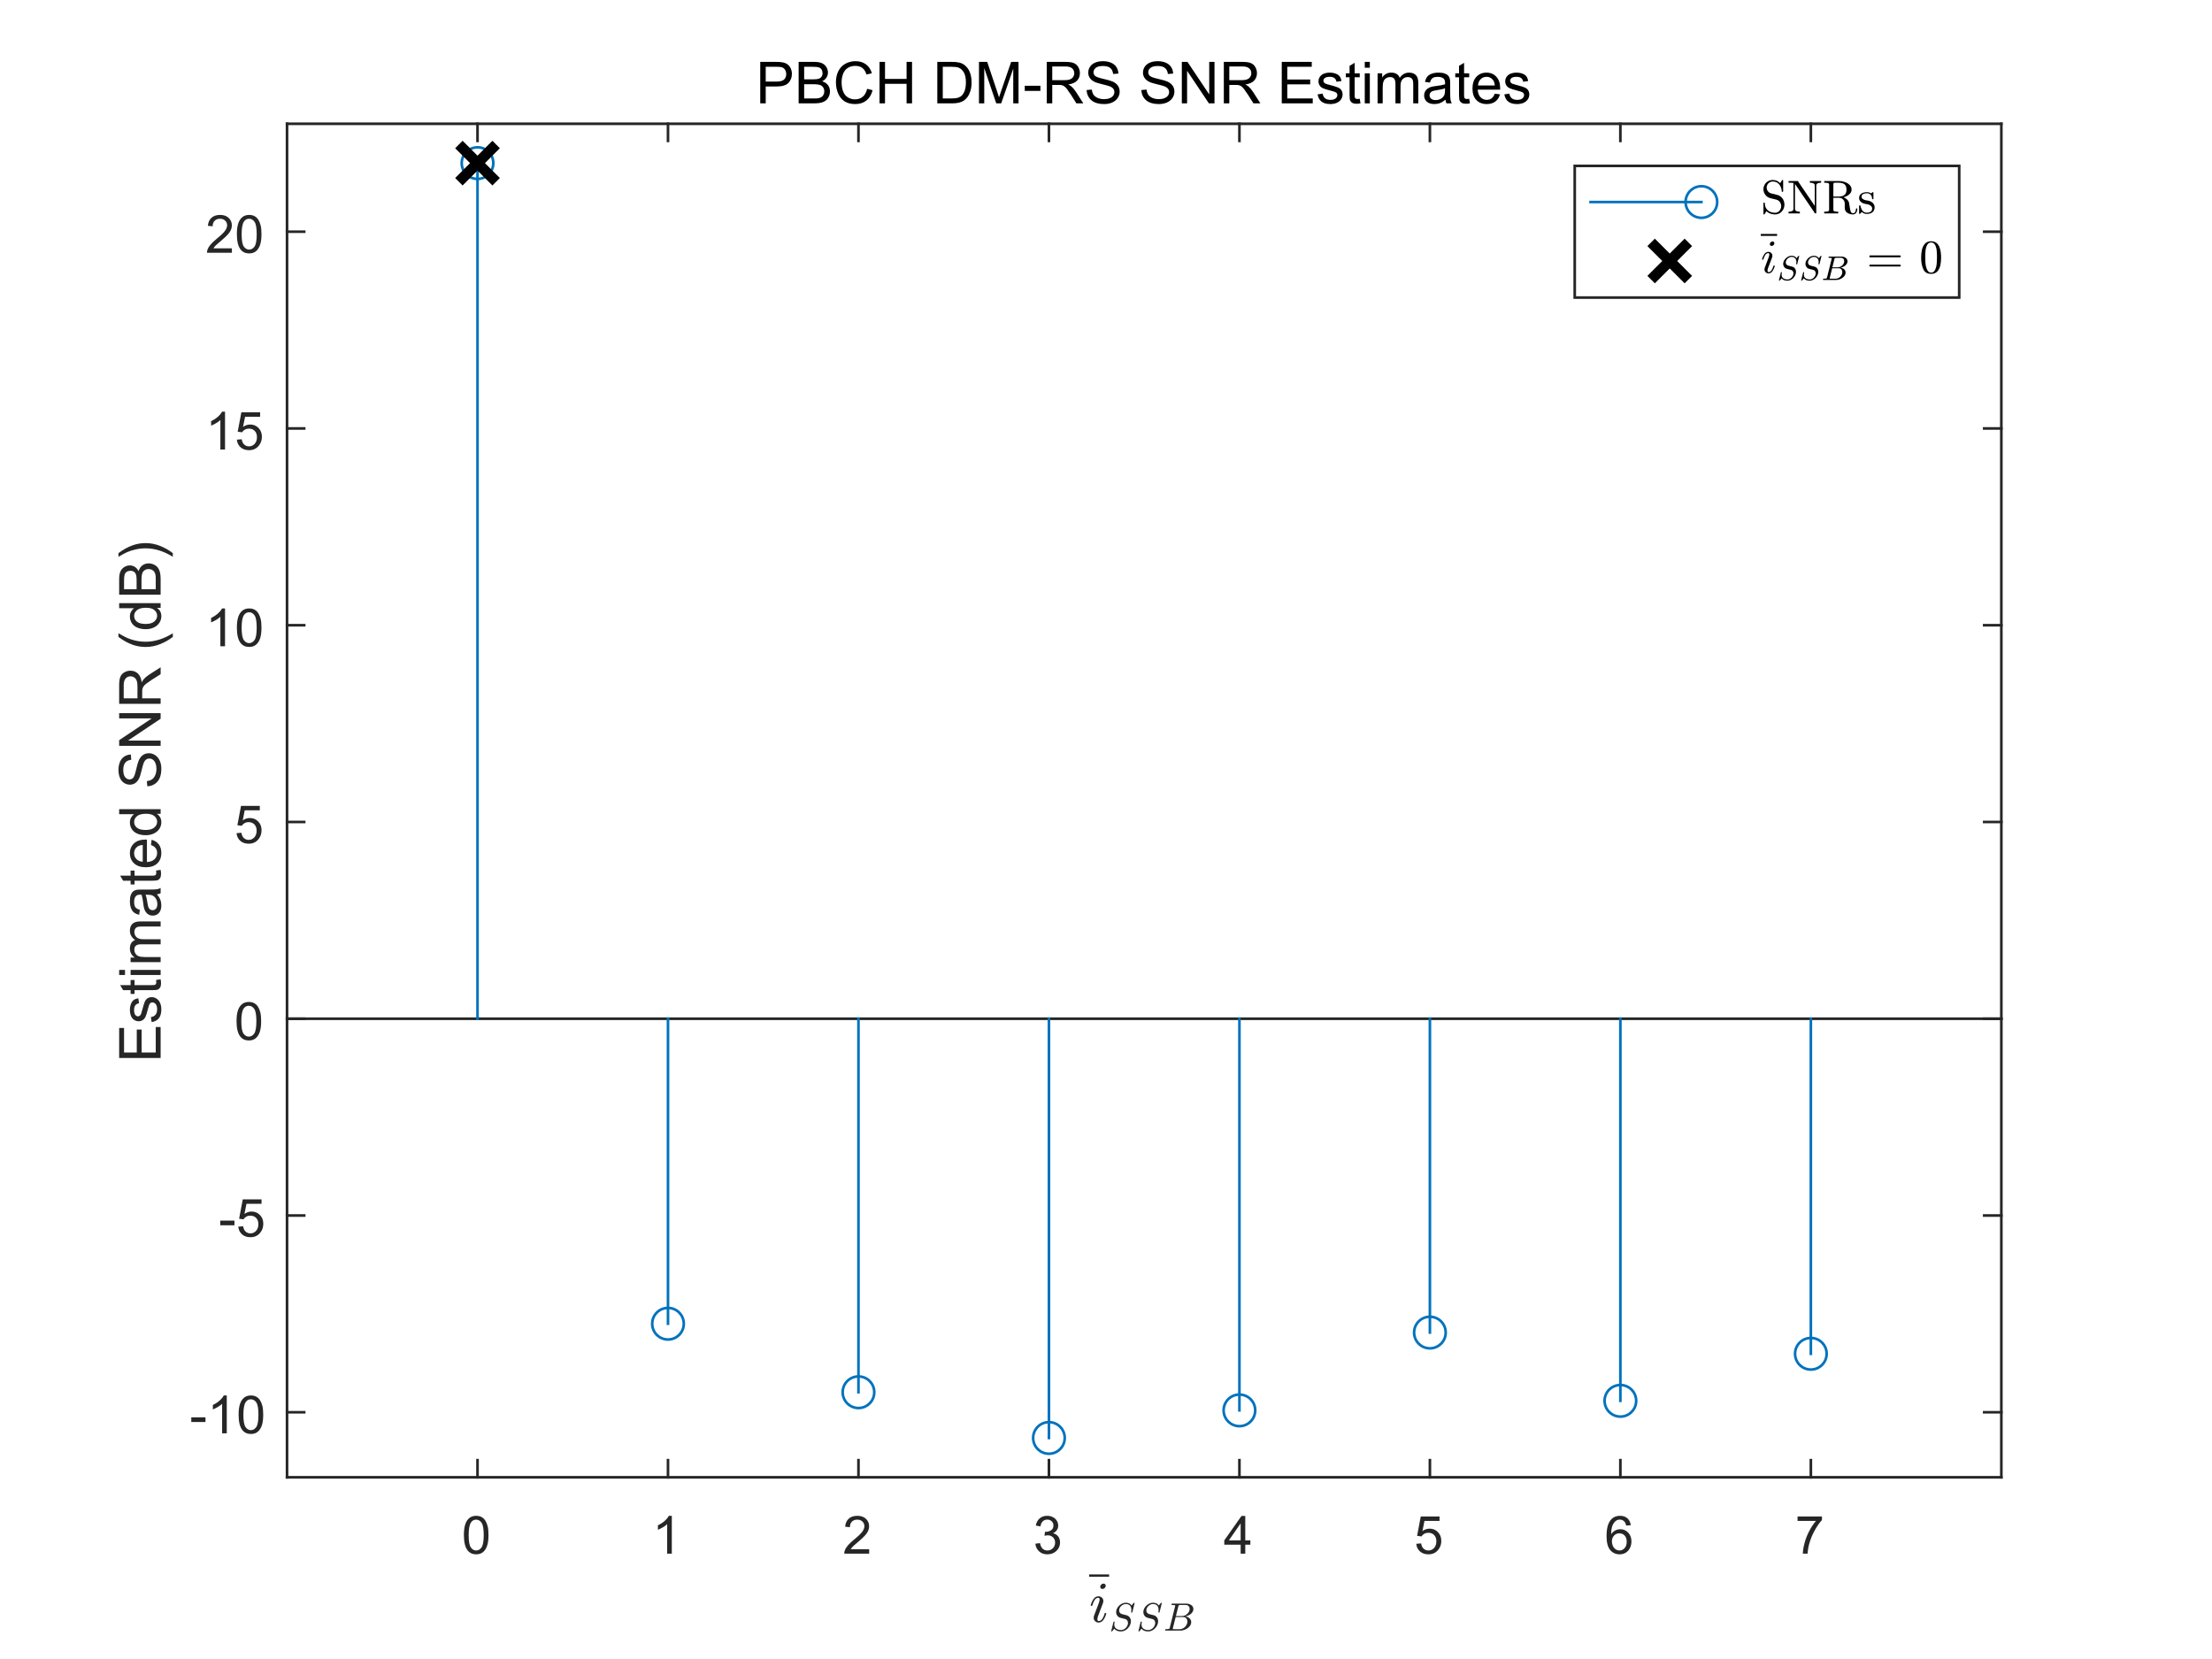 <?xml version="1.0"?>
<!DOCTYPE svg PUBLIC '-//W3C//DTD SVG 1.0//EN'
          'http://www.w3.org/TR/2001/REC-SVG-20010904/DTD/svg10.dtd'>
<svg xmlns:xlink="http://www.w3.org/1999/xlink" style="fill-opacity:1; color-rendering:auto; color-interpolation:auto; text-rendering:auto; stroke:black; stroke-linecap:square; stroke-miterlimit:10; shape-rendering:auto; stroke-opacity:1; fill:black; stroke-dasharray:none; font-weight:normal; stroke-width:1; font-family:'Dialog'; font-style:normal; stroke-linejoin:miter; font-size:12px; stroke-dashoffset:0; image-rendering:auto;" width="840" height="630" xmlns="http://www.w3.org/2000/svg"
><rect width="100%" height="100%" fill="#808080" stroke="none"/><!--Generated by the Batik Graphics2D SVG Generator--><defs id="genericDefs"
  /><g
  ><defs id="defs1"
    ><clipPath clipPathUnits="userSpaceOnUse" id="clipPath1"
      ><path d="M0 0 L840 0 L840 630 L0 630 L0 0 Z"
      /></clipPath
    ></defs
    ><g style="fill:white; stroke:white;"
    ><rect x="0" y="0" width="840" style="clip-path:url(#clipPath1); stroke:none;" height="630"
    /></g
    ><g style="fill:white; text-rendering:optimizeSpeed; color-rendering:optimizeSpeed; image-rendering:optimizeSpeed; shape-rendering:crispEdges; stroke:white; color-interpolation:sRGB;"
    ><rect x="0" width="840" height="630" y="0" style="stroke:none;"
      /><path style="stroke:none;" d="M109 561 L760 561 L760 47 L109 47 Z"
    /></g
    ><g style="fill:rgb(38,38,38); text-rendering:geometricPrecision; color-rendering:optimizeQuality; image-rendering:optimizeQuality; stroke-linejoin:round; stroke:rgb(38,38,38); color-interpolation:linearRGB;"
    ><line y2="47" style="fill:none;" x1="109" x2="109" y1="561"
      /><line y2="47" style="fill:none;" x1="760" x2="760" y1="561"
      /><line y2="536.298" style="fill:none;" x1="109" x2="115.51" y1="536.298"
      /><line y2="461.579" style="fill:none;" x1="109" x2="115.51" y1="461.579"
      /><line y2="386.861" style="fill:none;" x1="109" x2="115.51" y1="386.861"
      /><line y2="312.143" style="fill:none;" x1="109" x2="115.51" y1="312.143"
      /><line y2="237.425" style="fill:none;" x1="109" x2="115.51" y1="237.425"
      /><line y2="162.706" style="fill:none;" x1="109" x2="115.51" y1="162.706"
      /><line y2="87.988" style="fill:none;" x1="109" x2="115.51" y1="87.988"
      /><line y2="536.298" style="fill:none;" x1="760" x2="753.49" y1="536.298"
      /><line y2="461.579" style="fill:none;" x1="760" x2="753.49" y1="461.579"
      /><line y2="386.861" style="fill:none;" x1="760" x2="753.49" y1="386.861"
      /><line y2="312.143" style="fill:none;" x1="760" x2="753.49" y1="312.143"
      /><line y2="237.425" style="fill:none;" x1="760" x2="753.49" y1="237.425"
      /><line y2="162.706" style="fill:none;" x1="760" x2="753.49" y1="162.706"
      /><line y2="87.988" style="fill:none;" x1="760" x2="753.49" y1="87.988"
    /></g
    ><g transform="translate(101,536.298)" style="font-size:20px; fill:rgb(38,38,38); text-rendering:geometricPrecision; color-rendering:optimizeQuality; image-rendering:optimizeQuality; stroke:rgb(38,38,38); color-interpolation:linearRGB;"
    ><path style="stroke:none;" d="M-28.359 3.703 L-28.359 1.938 L-22.969 1.938 L-22.969 3.703 L-28.359 3.703 ZM-14.887 8 L-16.652 8 L-16.652 -3.203 Q-17.277 -2.594 -18.309 -1.992 Q-19.34 -1.391 -20.168 -1.078 L-20.168 -2.781 Q-18.684 -3.469 -17.582 -4.461 Q-16.48 -5.453 -16.027 -6.375 L-14.887 -6.375 L-14.887 8 ZM-10.389 0.938 Q-10.389 -1.594 -9.865 -3.148 Q-9.342 -4.703 -8.31 -5.539 Q-7.279 -6.375 -5.717 -6.375 Q-4.561 -6.375 -3.693 -5.914 Q-2.826 -5.453 -2.264 -4.578 Q-1.701 -3.703 -1.373 -2.445 Q-1.045 -1.188 -1.045 0.938 Q-1.045 3.453 -1.568 5 Q-2.092 6.547 -3.115 7.398 Q-4.139 8.25 -5.717 8.25 Q-7.795 8.25 -8.967 6.766 Q-10.389 4.969 -10.389 0.938 ZM-8.576 0.938 Q-8.576 4.469 -7.756 5.633 Q-6.936 6.797 -5.717 6.797 Q-4.514 6.797 -3.686 5.625 Q-2.857 4.453 -2.857 0.938 Q-2.857 -2.594 -3.686 -3.758 Q-4.514 -4.922 -5.732 -4.922 Q-6.951 -4.922 -7.67 -3.891 Q-8.576 -2.594 -8.576 0.938 Z"
    /></g
    ><g transform="translate(101,461.579)" style="font-size:20px; fill:rgb(38,38,38); text-rendering:geometricPrecision; color-rendering:optimizeQuality; image-rendering:optimizeQuality; stroke:rgb(38,38,38); color-interpolation:linearRGB;"
    ><path style="stroke:none;" d="M-17.359 3.703 L-17.359 1.938 L-11.969 1.938 L-11.969 3.703 L-17.359 3.703 ZM-10.512 4.25 L-8.668 4.094 Q-8.465 5.438 -7.715 6.117 Q-6.965 6.797 -5.902 6.797 Q-4.637 6.797 -3.762 5.844 Q-2.887 4.891 -2.887 3.297 Q-2.887 1.797 -3.731 0.93 Q-4.574 0.062 -5.934 0.062 Q-6.793 0.062 -7.473 0.445 Q-8.152 0.828 -8.543 1.453 L-10.199 1.234 L-8.809 -6.125 L-1.684 -6.125 L-1.684 -4.438 L-7.402 -4.438 L-8.168 -0.594 Q-6.887 -1.5 -5.465 -1.5 Q-3.59 -1.5 -2.301 -0.195 Q-1.012 1.109 -1.012 3.141 Q-1.012 5.094 -2.152 6.5 Q-3.527 8.25 -5.902 8.25 Q-7.856 8.25 -9.098 7.156 Q-10.34 6.062 -10.512 4.25 Z"
    /></g
    ><g transform="translate(101,386.861)" style="font-size:20px; fill:rgb(38,38,38); text-rendering:geometricPrecision; color-rendering:optimizeQuality; image-rendering:optimizeQuality; stroke:rgb(38,38,38); color-interpolation:linearRGB;"
    ><path style="stroke:none;" d="M-11.172 0.938 Q-11.172 -1.594 -10.648 -3.148 Q-10.125 -4.703 -9.094 -5.539 Q-8.062 -6.375 -6.5 -6.375 Q-5.344 -6.375 -4.477 -5.914 Q-3.609 -5.453 -3.047 -4.578 Q-2.484 -3.703 -2.156 -2.445 Q-1.828 -1.188 -1.828 0.938 Q-1.828 3.453 -2.352 5 Q-2.875 6.547 -3.898 7.398 Q-4.922 8.25 -6.5 8.25 Q-8.578 8.25 -9.75 6.766 Q-11.172 4.969 -11.172 0.938 ZM-9.359 0.938 Q-9.359 4.469 -8.539 5.633 Q-7.719 6.797 -6.5 6.797 Q-5.297 6.797 -4.469 5.625 Q-3.641 4.453 -3.641 0.938 Q-3.641 -2.594 -4.469 -3.758 Q-5.297 -4.922 -6.516 -4.922 Q-7.734 -4.922 -8.453 -3.891 Q-9.359 -2.594 -9.359 0.938 Z"
    /></g
    ><g transform="translate(101,312.143)" style="font-size:20px; fill:rgb(38,38,38); text-rendering:geometricPrecision; color-rendering:optimizeQuality; image-rendering:optimizeQuality; stroke:rgb(38,38,38); color-interpolation:linearRGB;"
    ><path style="stroke:none;" d="M-11.172 4.25 L-9.328 4.094 Q-9.125 5.438 -8.375 6.117 Q-7.625 6.797 -6.562 6.797 Q-5.297 6.797 -4.422 5.844 Q-3.547 4.891 -3.547 3.297 Q-3.547 1.797 -4.391 0.93 Q-5.234 0.062 -6.594 0.062 Q-7.453 0.062 -8.133 0.445 Q-8.812 0.828 -9.203 1.453 L-10.859 1.234 L-9.469 -6.125 L-2.344 -6.125 L-2.344 -4.438 L-8.062 -4.438 L-8.828 -0.594 Q-7.547 -1.5 -6.125 -1.5 Q-4.25 -1.5 -2.961 -0.195 Q-1.672 1.109 -1.672 3.141 Q-1.672 5.094 -2.812 6.5 Q-4.188 8.25 -6.562 8.25 Q-8.516 8.25 -9.758 7.156 Q-11 6.062 -11.172 4.25 Z"
    /></g
    ><g transform="translate(101,237.425)" style="font-size:20px; fill:rgb(38,38,38); text-rendering:geometricPrecision; color-rendering:optimizeQuality; image-rendering:optimizeQuality; stroke:rgb(38,38,38); color-interpolation:linearRGB;"
    ><path style="stroke:none;" d="M-15.547 8 L-17.312 8 L-17.312 -3.203 Q-17.938 -2.594 -18.969 -1.992 Q-20 -1.391 -20.828 -1.078 L-20.828 -2.781 Q-19.344 -3.469 -18.242 -4.461 Q-17.141 -5.453 -16.688 -6.375 L-15.547 -6.375 L-15.547 8 ZM-11.049 0.938 Q-11.049 -1.594 -10.525 -3.148 Q-10.002 -4.703 -8.971 -5.539 Q-7.939 -6.375 -6.377 -6.375 Q-5.221 -6.375 -4.354 -5.914 Q-3.486 -5.453 -2.924 -4.578 Q-2.361 -3.703 -2.033 -2.445 Q-1.705 -1.188 -1.705 0.938 Q-1.705 3.453 -2.228 5 Q-2.752 6.547 -3.775 7.398 Q-4.799 8.25 -6.377 8.25 Q-8.455 8.25 -9.627 6.766 Q-11.049 4.969 -11.049 0.938 ZM-9.236 0.938 Q-9.236 4.469 -8.416 5.633 Q-7.596 6.797 -6.377 6.797 Q-5.174 6.797 -4.346 5.625 Q-3.518 4.453 -3.518 0.938 Q-3.518 -2.594 -4.346 -3.758 Q-5.174 -4.922 -6.393 -4.922 Q-7.611 -4.922 -8.33 -3.891 Q-9.236 -2.594 -9.236 0.938 Z"
    /></g
    ><g transform="translate(101,162.706)" style="font-size:20px; fill:rgb(38,38,38); text-rendering:geometricPrecision; color-rendering:optimizeQuality; image-rendering:optimizeQuality; stroke:rgb(38,38,38); color-interpolation:linearRGB;"
    ><path style="stroke:none;" d="M-15.547 8 L-17.312 8 L-17.312 -3.203 Q-17.938 -2.594 -18.969 -1.992 Q-20 -1.391 -20.828 -1.078 L-20.828 -2.781 Q-19.344 -3.469 -18.242 -4.461 Q-17.141 -5.453 -16.688 -6.375 L-15.547 -6.375 L-15.547 8 ZM-11.049 4.25 L-9.205 4.094 Q-9.002 5.438 -8.252 6.117 Q-7.502 6.797 -6.439 6.797 Q-5.174 6.797 -4.299 5.844 Q-3.424 4.891 -3.424 3.297 Q-3.424 1.797 -4.268 0.93 Q-5.111 0.062 -6.471 0.062 Q-7.33 0.062 -8.01 0.445 Q-8.69 0.828 -9.08 1.453 L-10.736 1.234 L-9.346 -6.125 L-2.221 -6.125 L-2.221 -4.438 L-7.939 -4.438 L-8.705 -0.594 Q-7.424 -1.5 -6.002 -1.5 Q-4.127 -1.5 -2.838 -0.195 Q-1.549 1.109 -1.549 3.141 Q-1.549 5.094 -2.689 6.5 Q-4.064 8.25 -6.439 8.25 Q-8.393 8.25 -9.635 7.156 Q-10.877 6.062 -11.049 4.25 Z"
    /></g
    ><g transform="translate(101,87.988)" style="font-size:20px; fill:rgb(38,38,38); text-rendering:geometricPrecision; color-rendering:optimizeQuality; image-rendering:optimizeQuality; stroke:rgb(38,38,38); color-interpolation:linearRGB;"
    ><path style="stroke:none;" d="M-12.938 6.312 L-12.938 8 L-22.391 8 Q-22.406 7.359 -22.188 6.781 Q-21.828 5.812 -21.031 4.875 Q-20.234 3.938 -18.734 2.703 Q-16.391 0.797 -15.57 -0.32 Q-14.75 -1.438 -14.75 -2.438 Q-14.75 -3.484 -15.5 -4.203 Q-16.25 -4.922 -17.453 -4.922 Q-18.719 -4.922 -19.484 -4.156 Q-20.25 -3.391 -20.25 -2.047 L-22.062 -2.234 Q-21.875 -4.25 -20.664 -5.312 Q-19.453 -6.375 -17.406 -6.375 Q-15.359 -6.375 -14.156 -5.234 Q-12.953 -4.094 -12.953 -2.406 Q-12.953 -1.547 -13.305 -0.711 Q-13.656 0.125 -14.469 1.039 Q-15.281 1.953 -17.172 3.562 Q-18.766 4.891 -19.211 5.359 Q-19.656 5.828 -19.953 6.312 L-12.938 6.312 ZM-11.049 0.938 Q-11.049 -1.594 -10.525 -3.148 Q-10.002 -4.703 -8.971 -5.539 Q-7.939 -6.375 -6.377 -6.375 Q-5.221 -6.375 -4.354 -5.914 Q-3.486 -5.453 -2.924 -4.578 Q-2.361 -3.703 -2.033 -2.445 Q-1.705 -1.188 -1.705 0.938 Q-1.705 3.453 -2.228 5 Q-2.752 6.547 -3.775 7.398 Q-4.799 8.25 -6.377 8.25 Q-8.455 8.25 -9.627 6.766 Q-11.049 4.969 -11.049 0.938 ZM-9.236 0.938 Q-9.236 4.469 -8.416 5.633 Q-7.596 6.797 -6.377 6.797 Q-5.174 6.797 -4.346 5.625 Q-3.518 4.453 -3.518 0.938 Q-3.518 -2.594 -4.346 -3.758 Q-5.174 -4.922 -6.393 -4.922 Q-7.611 -4.922 -8.33 -3.891 Q-9.236 -2.594 -9.236 0.938 Z"
    /></g
    ><g transform="translate(66,304) rotate(-90)" style="font-size:22px; fill:rgb(38,38,38); text-rendering:geometricPrecision; color-rendering:optimizeQuality; image-rendering:optimizeQuality; stroke:rgb(38,38,38); color-interpolation:linearRGB;"
    ><path style="stroke:none;" d="M-97.766 -5 L-97.766 -20.75 L-86.375 -20.75 L-86.375 -18.891 L-95.672 -18.891 L-95.672 -14.062 L-86.969 -14.062 L-86.969 -12.219 L-95.672 -12.219 L-95.672 -6.859 L-86 -6.859 L-86 -5 L-97.766 -5 ZM-84.154 -8.406 L-82.232 -8.703 Q-82.076 -7.562 -81.342 -6.945 Q-80.607 -6.328 -79.279 -6.328 Q-77.951 -6.328 -77.303 -6.875 Q-76.654 -7.422 -76.654 -8.141 Q-76.654 -8.797 -77.232 -9.172 Q-77.623 -9.438 -79.201 -9.828 Q-81.342 -10.375 -82.162 -10.766 Q-82.982 -11.156 -83.404 -11.852 Q-83.826 -12.547 -83.826 -13.375 Q-83.826 -14.141 -83.475 -14.789 Q-83.123 -15.438 -82.529 -15.875 Q-82.076 -16.203 -81.295 -16.438 Q-80.514 -16.672 -79.623 -16.672 Q-78.279 -16.672 -77.264 -16.281 Q-76.248 -15.891 -75.764 -15.234 Q-75.279 -14.578 -75.107 -13.469 L-76.998 -13.203 Q-77.123 -14.094 -77.74 -14.586 Q-78.357 -15.078 -79.482 -15.078 Q-80.826 -15.078 -81.389 -14.641 Q-81.951 -14.203 -81.951 -13.609 Q-81.951 -13.234 -81.717 -12.922 Q-81.482 -12.609 -80.982 -12.406 Q-80.686 -12.312 -79.279 -11.922 Q-77.217 -11.375 -76.404 -11.023 Q-75.592 -10.672 -75.131 -10.008 Q-74.67 -9.344 -74.67 -8.359 Q-74.67 -7.391 -75.232 -6.531 Q-75.795 -5.672 -76.865 -5.203 Q-77.936 -4.734 -79.279 -4.734 Q-81.498 -4.734 -82.662 -5.664 Q-83.826 -6.594 -84.154 -8.406 ZM-68.154 -6.734 L-67.873 -5.016 Q-68.686 -4.844 -69.342 -4.844 Q-70.389 -4.844 -70.967 -5.18 Q-71.545 -5.516 -71.779 -6.055 Q-72.014 -6.594 -72.014 -8.344 L-72.014 -14.906 L-73.436 -14.906 L-73.436 -16.406 L-72.014 -16.406 L-72.014 -19.234 L-70.092 -20.391 L-70.092 -16.406 L-68.154 -16.406 L-68.154 -14.906 L-70.092 -14.906 L-70.092 -8.234 Q-70.092 -7.406 -69.99 -7.172 Q-69.889 -6.938 -69.662 -6.797 Q-69.436 -6.656 -68.998 -6.656 Q-68.686 -6.656 -68.154 -6.734 ZM-66.245 -18.531 L-66.245 -20.75 L-64.323 -20.75 L-64.323 -18.531 L-66.245 -18.531 ZM-66.245 -5 L-66.245 -16.406 L-64.323 -16.406 L-64.323 -5 L-66.245 -5 ZM-61.373 -5 L-61.373 -16.406 L-59.639 -16.406 L-59.639 -14.812 Q-59.107 -15.641 -58.217 -16.156 Q-57.326 -16.672 -56.185 -16.672 Q-54.92 -16.672 -54.107 -16.141 Q-53.295 -15.609 -52.967 -14.672 Q-51.607 -16.672 -49.435 -16.672 Q-47.748 -16.672 -46.834 -15.727 Q-45.92 -14.781 -45.92 -12.828 L-45.92 -5 L-47.842 -5 L-47.842 -12.188 Q-47.842 -13.344 -48.029 -13.859 Q-48.217 -14.375 -48.709 -14.68 Q-49.201 -14.984 -49.873 -14.984 Q-51.076 -14.984 -51.873 -14.188 Q-52.67 -13.391 -52.67 -11.625 L-52.67 -5 L-54.592 -5 L-54.592 -12.406 Q-54.592 -13.703 -55.068 -14.344 Q-55.545 -14.984 -56.623 -14.984 Q-57.435 -14.984 -58.131 -14.555 Q-58.826 -14.125 -59.131 -13.305 Q-59.435 -12.484 -59.435 -10.922 L-59.435 -5 L-61.373 -5 ZM-35.609 -6.406 Q-36.672 -5.5 -37.672 -5.117 Q-38.672 -4.734 -39.812 -4.734 Q-41.688 -4.734 -42.695 -5.656 Q-43.703 -6.578 -43.703 -8.016 Q-43.703 -8.844 -43.32 -9.539 Q-42.938 -10.234 -42.32 -10.648 Q-41.703 -11.062 -40.938 -11.281 Q-40.359 -11.438 -39.219 -11.578 Q-36.875 -11.859 -35.766 -12.234 Q-35.75 -12.641 -35.75 -12.75 Q-35.75 -13.922 -36.297 -14.406 Q-37.047 -15.062 -38.5 -15.062 Q-39.875 -15.062 -40.523 -14.586 Q-41.172 -14.109 -41.484 -12.891 L-43.375 -13.156 Q-43.109 -14.375 -42.523 -15.117 Q-41.938 -15.859 -40.82 -16.266 Q-39.703 -16.672 -38.219 -16.672 Q-36.766 -16.672 -35.852 -16.328 Q-34.938 -15.984 -34.508 -15.461 Q-34.078 -14.938 -33.906 -14.141 Q-33.812 -13.641 -33.812 -12.359 L-33.812 -9.781 Q-33.812 -7.078 -33.688 -6.367 Q-33.562 -5.656 -33.203 -5 L-35.219 -5 Q-35.516 -5.609 -35.609 -6.406 ZM-35.766 -10.719 Q-36.812 -10.297 -38.922 -10 Q-40.109 -9.828 -40.609 -9.609 Q-41.109 -9.391 -41.375 -8.977 Q-41.641 -8.562 -41.641 -8.062 Q-41.641 -7.281 -41.055 -6.766 Q-40.469 -6.25 -39.344 -6.25 Q-38.219 -6.25 -37.352 -6.742 Q-36.484 -7.234 -36.078 -8.078 Q-35.766 -8.734 -35.766 -10.016 L-35.766 -10.719 ZM-26.593 -6.734 L-26.311 -5.016 Q-27.124 -4.844 -27.78 -4.844 Q-28.827 -4.844 -29.405 -5.18 Q-29.983 -5.516 -30.218 -6.055 Q-30.452 -6.594 -30.452 -8.344 L-30.452 -14.906 L-31.874 -14.906 L-31.874 -16.406 L-30.452 -16.406 L-30.452 -19.234 L-28.53 -20.391 L-28.53 -16.406 L-26.593 -16.406 L-26.593 -14.906 L-28.53 -14.906 L-28.53 -8.234 Q-28.53 -7.406 -28.429 -7.172 Q-28.327 -6.938 -28.101 -6.797 Q-27.874 -6.656 -27.436 -6.656 Q-27.124 -6.656 -26.593 -6.734 ZM-16.887 -8.672 L-14.887 -8.422 Q-15.371 -6.672 -16.645 -5.703 Q-17.918 -4.734 -19.918 -4.734 Q-22.418 -4.734 -23.879 -6.281 Q-25.34 -7.828 -25.34 -10.609 Q-25.34 -13.484 -23.863 -15.078 Q-22.387 -16.672 -20.012 -16.672 Q-17.73 -16.672 -16.277 -15.109 Q-14.824 -13.547 -14.824 -10.719 Q-14.824 -10.547 -14.84 -10.203 L-23.355 -10.203 Q-23.246 -8.328 -22.285 -7.328 Q-21.324 -6.328 -19.902 -6.328 Q-18.84 -6.328 -18.09 -6.891 Q-17.34 -7.453 -16.887 -8.672 ZM-23.246 -11.797 L-16.871 -11.797 Q-16.996 -13.234 -17.605 -13.953 Q-18.527 -15.078 -19.996 -15.078 Q-21.324 -15.078 -22.23 -14.188 Q-23.137 -13.297 -23.246 -11.797 ZM-5.058 -5 L-5.058 -6.438 Q-6.151 -4.734 -8.261 -4.734 Q-9.62 -4.734 -10.761 -5.492 Q-11.901 -6.25 -12.534 -7.594 Q-13.167 -8.938 -13.167 -10.688 Q-13.167 -12.406 -12.597 -13.797 Q-12.026 -15.188 -10.886 -15.93 Q-9.745 -16.672 -8.339 -16.672 Q-7.308 -16.672 -6.503 -16.234 Q-5.698 -15.797 -5.198 -15.094 L-5.198 -20.75 L-3.276 -20.75 L-3.276 -5 L-5.058 -5 ZM-11.183 -10.688 Q-11.183 -8.5 -10.253 -7.414 Q-9.323 -6.328 -8.073 -6.328 Q-6.808 -6.328 -5.917 -7.367 Q-5.026 -8.406 -5.026 -10.531 Q-5.026 -12.875 -5.933 -13.969 Q-6.839 -15.062 -8.151 -15.062 Q-9.448 -15.062 -10.315 -14.008 Q-11.183 -12.953 -11.183 -10.688 ZM5.415 -10.062 L7.384 -10.234 Q7.524 -9.047 8.032 -8.289 Q8.54 -7.531 9.618 -7.062 Q10.696 -6.594 12.04 -6.594 Q13.227 -6.594 14.142 -6.953 Q15.056 -7.312 15.501 -7.93 Q15.946 -8.547 15.946 -9.281 Q15.946 -10.016 15.517 -10.57 Q15.087 -11.125 14.102 -11.5 Q13.462 -11.75 11.29 -12.266 Q9.118 -12.781 8.259 -13.25 Q7.134 -13.844 6.579 -14.719 Q6.024 -15.594 6.024 -16.672 Q6.024 -17.875 6.696 -18.906 Q7.368 -19.938 8.673 -20.477 Q9.977 -21.016 11.571 -21.016 Q13.321 -21.016 14.657 -20.453 Q15.993 -19.891 16.712 -18.797 Q17.431 -17.703 17.477 -16.312 L15.477 -16.156 Q15.321 -17.656 14.392 -18.422 Q13.462 -19.188 11.649 -19.188 Q9.759 -19.188 8.892 -18.492 Q8.024 -17.797 8.024 -16.812 Q8.024 -15.969 8.649 -15.422 Q9.243 -14.875 11.782 -14.297 Q14.321 -13.719 15.274 -13.297 Q16.649 -12.656 17.306 -11.688 Q17.962 -10.719 17.962 -9.453 Q17.962 -8.188 17.235 -7.078 Q16.509 -5.969 15.165 -5.352 Q13.821 -4.734 12.134 -4.734 Q9.993 -4.734 8.548 -5.359 Q7.103 -5.984 6.282 -7.234 Q5.462 -8.484 5.415 -10.062 ZM20.776 -5 L20.776 -20.75 L22.917 -20.75 L31.183 -8.391 L31.183 -20.75 L33.183 -20.75 L33.183 -5 L31.058 -5 L22.776 -17.375 L22.776 -5 L20.776 -5 ZM36.727 -5 L36.727 -20.75 L43.711 -20.75 Q45.805 -20.75 46.906 -20.328 Q48.008 -19.906 48.656 -18.828 Q49.305 -17.75 49.305 -16.453 Q49.305 -14.781 48.227 -13.633 Q47.148 -12.484 44.883 -12.172 Q45.695 -11.766 46.133 -11.375 Q47.039 -10.547 47.867 -9.281 L50.602 -5 L47.977 -5 L45.898 -8.281 Q44.977 -9.688 44.391 -10.445 Q43.805 -11.203 43.336 -11.5 Q42.867 -11.797 42.383 -11.922 Q42.023 -12 41.227 -12 L38.805 -12 L38.805 -5 L36.727 -5 ZM38.805 -13.797 L43.289 -13.797 Q44.711 -13.797 45.516 -14.094 Q46.32 -14.391 46.742 -15.039 Q47.164 -15.688 47.164 -16.453 Q47.164 -17.562 46.352 -18.289 Q45.539 -19.016 43.789 -19.016 L38.805 -19.016 L38.805 -13.797 ZM62.133 -0.375 Q60.539 -2.391 59.43 -5.094 Q58.32 -7.797 58.32 -10.703 Q58.32 -13.266 59.148 -15.609 Q60.117 -18.328 62.133 -21.016 L63.523 -21.016 Q62.227 -18.781 61.805 -17.828 Q61.148 -16.344 60.773 -14.734 Q60.305 -12.719 60.305 -10.688 Q60.305 -5.531 63.523 -0.375 L62.133 -0.375 ZM73.178 -5 L73.178 -6.438 Q72.084 -4.734 69.975 -4.734 Q68.615 -4.734 67.475 -5.492 Q66.334 -6.25 65.701 -7.594 Q65.068 -8.938 65.068 -10.688 Q65.068 -12.406 65.639 -13.797 Q66.209 -15.188 67.35 -15.93 Q68.49 -16.672 69.897 -16.672 Q70.928 -16.672 71.732 -16.234 Q72.537 -15.797 73.037 -15.094 L73.037 -20.75 L74.959 -20.75 L74.959 -5 L73.178 -5 ZM67.053 -10.688 Q67.053 -8.5 67.982 -7.414 Q68.912 -6.328 70.162 -6.328 Q71.428 -6.328 72.318 -7.367 Q73.209 -8.406 73.209 -10.531 Q73.209 -12.875 72.303 -13.969 Q71.397 -15.062 70.084 -15.062 Q68.787 -15.062 67.92 -14.008 Q67.053 -12.953 67.053 -10.688 ZM78.163 -5 L78.163 -20.75 L84.069 -20.75 Q85.882 -20.75 86.968 -20.273 Q88.054 -19.797 88.671 -18.805 Q89.288 -17.812 89.288 -16.719 Q89.288 -15.703 88.741 -14.812 Q88.194 -13.922 87.085 -13.375 Q88.522 -12.953 89.288 -11.945 Q90.054 -10.938 90.054 -9.562 Q90.054 -8.453 89.585 -7.508 Q89.116 -6.562 88.429 -6.047 Q87.741 -5.531 86.71 -5.266 Q85.679 -5 84.163 -5 L78.163 -5 ZM80.257 -14.125 L83.647 -14.125 Q85.038 -14.125 85.647 -14.312 Q86.444 -14.547 86.843 -15.094 Q87.241 -15.641 87.241 -16.469 Q87.241 -17.25 86.866 -17.852 Q86.491 -18.453 85.796 -18.672 Q85.101 -18.891 83.397 -18.891 L80.257 -18.891 L80.257 -14.125 ZM80.257 -6.859 L84.163 -6.859 Q85.179 -6.859 85.585 -6.938 Q86.304 -7.062 86.788 -7.367 Q87.272 -7.672 87.585 -8.242 Q87.897 -8.812 87.897 -9.562 Q87.897 -10.453 87.444 -11.102 Q86.991 -11.75 86.194 -12.008 Q85.397 -12.266 83.897 -12.266 L80.257 -12.266 L80.257 -6.859 ZM93.946 -0.375 L92.556 -0.375 Q95.774 -5.531 95.774 -10.688 Q95.774 -12.719 95.306 -14.703 Q94.946 -16.312 94.29 -17.797 Q93.868 -18.766 92.556 -21.016 L93.946 -21.016 Q95.962 -18.328 96.931 -15.609 Q97.759 -13.266 97.759 -10.703 Q97.759 -7.797 96.649 -5.094 Q95.54 -2.391 93.946 -0.375 Z"
    /></g
    ><g transform="translate(434.5,44.25)" style="text-rendering:geometricPrecision; font-size:22px; color-interpolation:linearRGB; color-rendering:optimizeQuality; image-rendering:optimizeQuality;"
    ><path style="stroke:none;" d="M-145.797 -5 L-145.797 -20.75 L-139.859 -20.75 Q-138.297 -20.75 -137.469 -20.594 Q-136.312 -20.406 -135.523 -19.859 Q-134.734 -19.312 -134.258 -18.336 Q-133.781 -17.359 -133.781 -16.188 Q-133.781 -14.188 -135.062 -12.797 Q-136.344 -11.406 -139.672 -11.406 L-143.719 -11.406 L-143.719 -5 L-145.797 -5 ZM-143.719 -13.266 L-139.641 -13.266 Q-137.625 -13.266 -136.781 -14.016 Q-135.938 -14.766 -135.938 -16.125 Q-135.938 -17.125 -136.43 -17.828 Q-136.922 -18.531 -137.75 -18.75 Q-138.266 -18.891 -139.688 -18.891 L-143.719 -18.891 L-143.719 -13.266 ZM-131.217 -5 L-131.217 -20.75 L-125.311 -20.75 Q-123.498 -20.75 -122.412 -20.273 Q-121.326 -19.797 -120.709 -18.805 Q-120.092 -17.812 -120.092 -16.719 Q-120.092 -15.703 -120.639 -14.812 Q-121.186 -13.922 -122.295 -13.375 Q-120.857 -12.953 -120.092 -11.945 Q-119.326 -10.938 -119.326 -9.562 Q-119.326 -8.453 -119.795 -7.508 Q-120.264 -6.562 -120.951 -6.047 Q-121.639 -5.531 -122.67 -5.266 Q-123.701 -5 -125.217 -5 L-131.217 -5 ZM-129.123 -14.125 L-125.732 -14.125 Q-124.342 -14.125 -123.732 -14.312 Q-122.936 -14.547 -122.537 -15.094 Q-122.139 -15.641 -122.139 -16.469 Q-122.139 -17.25 -122.514 -17.852 Q-122.889 -18.453 -123.584 -18.672 Q-124.279 -18.891 -125.982 -18.891 L-129.123 -18.891 L-129.123 -14.125 ZM-129.123 -6.859 L-125.217 -6.859 Q-124.201 -6.859 -123.795 -6.938 Q-123.076 -7.062 -122.592 -7.367 Q-122.107 -7.672 -121.795 -8.242 Q-121.482 -8.812 -121.482 -9.562 Q-121.482 -10.453 -121.936 -11.102 Q-122.389 -11.75 -123.186 -12.008 Q-123.982 -12.266 -125.482 -12.266 L-129.123 -12.266 L-129.123 -6.859 ZM-105.215 -10.516 L-103.137 -10 Q-103.793 -7.422 -105.496 -6.078 Q-107.199 -4.734 -109.652 -4.734 Q-112.199 -4.734 -113.793 -5.773 Q-115.387 -6.812 -116.223 -8.773 Q-117.059 -10.734 -117.059 -13 Q-117.059 -15.453 -116.121 -17.281 Q-115.184 -19.109 -113.441 -20.062 Q-111.699 -21.016 -109.621 -21.016 Q-107.262 -21.016 -105.652 -19.812 Q-104.043 -18.609 -103.402 -16.438 L-105.449 -15.953 Q-105.996 -17.672 -107.043 -18.453 Q-108.09 -19.234 -109.668 -19.234 Q-111.481 -19.234 -112.699 -18.367 Q-113.918 -17.5 -114.41 -16.031 Q-114.902 -14.562 -114.902 -13 Q-114.902 -11 -114.316 -9.5 Q-113.731 -8 -112.496 -7.258 Q-111.262 -6.516 -109.824 -6.516 Q-108.074 -6.516 -106.863 -7.523 Q-105.652 -8.531 -105.215 -10.516 ZM-100.499 -5 L-100.499 -20.75 L-98.421 -20.75 L-98.421 -14.281 L-90.233 -14.281 L-90.233 -20.75 L-88.155 -20.75 L-88.155 -5 L-90.233 -5 L-90.233 -12.422 L-98.421 -12.422 L-98.421 -5 L-100.499 -5 ZM-78.561 -5 L-78.561 -20.75 L-73.14 -20.75 Q-71.311 -20.75 -70.343 -20.516 Q-68.983 -20.219 -68.03 -19.391 Q-66.78 -18.344 -66.163 -16.703 Q-65.546 -15.062 -65.546 -12.953 Q-65.546 -11.172 -65.968 -9.781 Q-66.39 -8.391 -67.046 -7.484 Q-67.702 -6.578 -68.476 -6.055 Q-69.249 -5.531 -70.351 -5.266 Q-71.452 -5 -72.89 -5 L-78.561 -5 ZM-76.483 -6.859 L-73.124 -6.859 Q-71.561 -6.859 -70.679 -7.148 Q-69.796 -7.438 -69.265 -7.969 Q-68.53 -8.703 -68.116 -9.953 Q-67.702 -11.203 -67.702 -13 Q-67.702 -15.469 -68.507 -16.789 Q-69.311 -18.109 -70.483 -18.562 Q-71.311 -18.891 -73.171 -18.891 L-76.483 -18.891 L-76.483 -6.859 ZM-62.736 -5 L-62.736 -20.75 L-59.611 -20.75 L-55.877 -9.594 Q-55.361 -8.047 -55.127 -7.266 Q-54.861 -8.125 -54.283 -9.797 L-50.518 -20.75 L-47.721 -20.75 L-47.721 -5 L-49.721 -5 L-49.721 -18.188 L-54.299 -5 L-56.174 -5 L-60.736 -18.406 L-60.736 -5 L-62.736 -5 ZM-45.348 -9.734 L-45.348 -11.672 L-39.41 -11.672 L-39.41 -9.734 L-45.348 -9.734 ZM-36.99 -5 L-36.99 -20.75 L-30.006 -20.75 Q-27.912 -20.75 -26.811 -20.328 Q-25.709 -19.906 -25.061 -18.828 Q-24.412 -17.75 -24.412 -16.453 Q-24.412 -14.781 -25.49 -13.633 Q-26.568 -12.484 -28.834 -12.172 Q-28.021 -11.766 -27.584 -11.375 Q-26.678 -10.547 -25.85 -9.281 L-23.115 -5 L-25.74 -5 L-27.818 -8.281 Q-28.74 -9.688 -29.326 -10.445 Q-29.912 -11.203 -30.381 -11.5 Q-30.85 -11.797 -31.334 -11.922 Q-31.693 -12 -32.49 -12 L-34.912 -12 L-34.912 -5 L-36.99 -5 ZM-34.912 -13.797 L-30.428 -13.797 Q-29.006 -13.797 -28.201 -14.094 Q-27.396 -14.391 -26.975 -15.039 Q-26.553 -15.688 -26.553 -16.453 Q-26.553 -17.562 -27.365 -18.289 Q-28.178 -19.016 -29.928 -19.016 L-34.912 -19.016 L-34.912 -13.797 ZM-21.852 -10.062 L-19.884 -10.234 Q-19.743 -9.047 -19.235 -8.289 Q-18.727 -7.531 -17.649 -7.062 Q-16.571 -6.594 -15.227 -6.594 Q-14.04 -6.594 -13.126 -6.953 Q-12.212 -7.312 -11.767 -7.93 Q-11.321 -8.547 -11.321 -9.281 Q-11.321 -10.016 -11.751 -10.57 Q-12.181 -11.125 -13.165 -11.5 Q-13.806 -11.75 -15.977 -12.266 Q-18.149 -12.781 -19.009 -13.25 Q-20.134 -13.844 -20.689 -14.719 Q-21.243 -15.594 -21.243 -16.672 Q-21.243 -17.875 -20.571 -18.906 Q-19.899 -19.938 -18.595 -20.477 Q-17.29 -21.016 -15.696 -21.016 Q-13.946 -21.016 -12.61 -20.453 Q-11.274 -19.891 -10.556 -18.797 Q-9.837 -17.703 -9.79 -16.312 L-11.79 -16.156 Q-11.946 -17.656 -12.876 -18.422 Q-13.806 -19.188 -15.618 -19.188 Q-17.509 -19.188 -18.376 -18.492 Q-19.243 -17.797 -19.243 -16.812 Q-19.243 -15.969 -18.618 -15.422 Q-18.024 -14.875 -15.485 -14.297 Q-12.946 -13.719 -11.993 -13.297 Q-10.618 -12.656 -9.962 -11.688 Q-9.306 -10.719 -9.306 -9.453 Q-9.306 -8.188 -10.032 -7.078 Q-10.759 -5.969 -12.102 -5.352 Q-13.446 -4.734 -15.134 -4.734 Q-17.274 -4.734 -18.72 -5.359 Q-20.165 -5.984 -20.985 -7.234 Q-21.806 -8.484 -21.852 -10.062 ZM-1.066 -10.062 L0.902 -10.234 Q1.043 -9.047 1.551 -8.289 Q2.059 -7.531 3.137 -7.062 Q4.215 -6.594 5.559 -6.594 Q6.746 -6.594 7.66 -6.953 Q8.574 -7.312 9.02 -7.93 Q9.465 -8.547 9.465 -9.281 Q9.465 -10.016 9.035 -10.57 Q8.605 -11.125 7.621 -11.5 Q6.981 -11.75 4.809 -12.266 Q2.637 -12.781 1.777 -13.25 Q0.652 -13.844 0.098 -14.719 Q-0.457 -15.594 -0.457 -16.672 Q-0.457 -17.875 0.215 -18.906 Q0.887 -19.938 2.191 -20.477 Q3.496 -21.016 5.09 -21.016 Q6.84 -21.016 8.176 -20.453 Q9.512 -19.891 10.23 -18.797 Q10.949 -17.703 10.996 -16.312 L8.996 -16.156 Q8.84 -17.656 7.91 -18.422 Q6.981 -19.188 5.168 -19.188 Q3.277 -19.188 2.41 -18.492 Q1.543 -17.797 1.543 -16.812 Q1.543 -15.969 2.168 -15.422 Q2.762 -14.875 5.301 -14.297 Q7.84 -13.719 8.793 -13.297 Q10.168 -12.656 10.824 -11.688 Q11.48 -10.719 11.48 -9.453 Q11.48 -8.188 10.754 -7.078 Q10.027 -5.969 8.684 -5.352 Q7.34 -4.734 5.652 -4.734 Q3.512 -4.734 2.066 -5.359 Q0.621 -5.984 -0.199 -7.234 Q-1.02 -8.484 -1.066 -10.062 ZM14.295 -5 L14.295 -20.75 L16.436 -20.75 L24.701 -8.391 L24.701 -20.75 L26.701 -20.75 L26.701 -5 L24.576 -5 L16.295 -17.375 L16.295 -5 L14.295 -5 ZM30.245 -5 L30.245 -20.75 L37.23 -20.75 Q39.323 -20.75 40.425 -20.328 Q41.526 -19.906 42.175 -18.828 Q42.823 -17.75 42.823 -16.453 Q42.823 -14.781 41.745 -13.633 Q40.667 -12.484 38.401 -12.172 Q39.214 -11.766 39.651 -11.375 Q40.558 -10.547 41.386 -9.281 L44.12 -5 L41.495 -5 L39.417 -8.281 Q38.495 -9.688 37.909 -10.445 Q37.323 -11.203 36.855 -11.5 Q36.386 -11.797 35.901 -11.922 Q35.542 -12 34.745 -12 L32.323 -12 L32.323 -5 L30.245 -5 ZM32.323 -13.797 L36.808 -13.797 Q38.23 -13.797 39.034 -14.094 Q39.839 -14.391 40.261 -15.039 Q40.683 -15.688 40.683 -16.453 Q40.683 -17.562 39.87 -18.289 Q39.058 -19.016 37.308 -19.016 L32.323 -19.016 L32.323 -13.797 ZM52.245 -5 L52.245 -20.75 L63.636 -20.75 L63.636 -18.891 L54.339 -18.891 L54.339 -14.062 L63.042 -14.062 L63.042 -12.219 L54.339 -12.219 L54.339 -6.859 L64.011 -6.859 L64.011 -5 L52.245 -5 ZM65.856 -8.406 L67.778 -8.703 Q67.935 -7.562 68.669 -6.945 Q69.403 -6.328 70.731 -6.328 Q72.06 -6.328 72.708 -6.875 Q73.356 -7.422 73.356 -8.141 Q73.356 -8.797 72.778 -9.172 Q72.388 -9.438 70.81 -9.828 Q68.669 -10.375 67.849 -10.766 Q67.028 -11.156 66.606 -11.852 Q66.185 -12.547 66.185 -13.375 Q66.185 -14.141 66.536 -14.789 Q66.888 -15.438 67.481 -15.875 Q67.935 -16.203 68.716 -16.438 Q69.497 -16.672 70.388 -16.672 Q71.731 -16.672 72.747 -16.281 Q73.763 -15.891 74.247 -15.234 Q74.731 -14.578 74.903 -13.469 L73.013 -13.203 Q72.888 -14.094 72.27 -14.586 Q71.653 -15.078 70.528 -15.078 Q69.185 -15.078 68.622 -14.641 Q68.06 -14.203 68.06 -13.609 Q68.06 -13.234 68.294 -12.922 Q68.528 -12.609 69.028 -12.406 Q69.325 -12.312 70.731 -11.922 Q72.794 -11.375 73.606 -11.023 Q74.419 -10.672 74.88 -10.008 Q75.341 -9.344 75.341 -8.359 Q75.341 -7.391 74.778 -6.531 Q74.216 -5.672 73.145 -5.203 Q72.075 -4.734 70.731 -4.734 Q68.513 -4.734 67.349 -5.664 Q66.185 -6.594 65.856 -8.406 ZM81.856 -6.734 L82.138 -5.016 Q81.325 -4.844 80.669 -4.844 Q79.622 -4.844 79.044 -5.18 Q78.466 -5.516 78.231 -6.055 Q77.997 -6.594 77.997 -8.344 L77.997 -14.906 L76.575 -14.906 L76.575 -16.406 L77.997 -16.406 L77.997 -19.234 L79.919 -20.391 L79.919 -16.406 L81.856 -16.406 L81.856 -14.906 L79.919 -14.906 L79.919 -8.234 Q79.919 -7.406 80.02 -7.172 Q80.122 -6.938 80.349 -6.797 Q80.575 -6.656 81.013 -6.656 Q81.325 -6.656 81.856 -6.734 ZM83.766 -18.531 L83.766 -20.75 L85.688 -20.75 L85.688 -18.531 L83.766 -18.531 ZM83.766 -5 L83.766 -16.406 L85.688 -16.406 L85.688 -5 L83.766 -5 ZM88.638 -5 L88.638 -16.406 L90.372 -16.406 L90.372 -14.812 Q90.903 -15.641 91.794 -16.156 Q92.685 -16.672 93.825 -16.672 Q95.091 -16.672 95.903 -16.141 Q96.716 -15.609 97.044 -14.672 Q98.403 -16.672 100.575 -16.672 Q102.263 -16.672 103.177 -15.727 Q104.091 -14.781 104.091 -12.828 L104.091 -5 L102.169 -5 L102.169 -12.188 Q102.169 -13.344 101.981 -13.859 Q101.794 -14.375 101.302 -14.68 Q100.81 -14.984 100.138 -14.984 Q98.935 -14.984 98.138 -14.188 Q97.341 -13.391 97.341 -11.625 L97.341 -5 L95.419 -5 L95.419 -12.406 Q95.419 -13.703 94.942 -14.344 Q94.466 -14.984 93.388 -14.984 Q92.575 -14.984 91.88 -14.555 Q91.185 -14.125 90.88 -13.305 Q90.575 -12.484 90.575 -10.922 L90.575 -5 L88.638 -5 ZM114.401 -6.406 Q113.339 -5.5 112.339 -5.117 Q111.339 -4.734 110.198 -4.734 Q108.323 -4.734 107.315 -5.656 Q106.308 -6.578 106.308 -8.016 Q106.308 -8.844 106.69 -9.539 Q107.073 -10.234 107.69 -10.648 Q108.308 -11.062 109.073 -11.281 Q109.651 -11.438 110.792 -11.578 Q113.136 -11.859 114.245 -12.234 Q114.261 -12.641 114.261 -12.75 Q114.261 -13.922 113.714 -14.406 Q112.964 -15.062 111.511 -15.062 Q110.136 -15.062 109.487 -14.586 Q108.839 -14.109 108.526 -12.891 L106.636 -13.156 Q106.901 -14.375 107.487 -15.117 Q108.073 -15.859 109.19 -16.266 Q110.308 -16.672 111.792 -16.672 Q113.245 -16.672 114.159 -16.328 Q115.073 -15.984 115.503 -15.461 Q115.933 -14.938 116.105 -14.141 Q116.198 -13.641 116.198 -12.359 L116.198 -9.781 Q116.198 -7.078 116.323 -6.367 Q116.448 -5.656 116.808 -5 L114.792 -5 Q114.495 -5.609 114.401 -6.406 ZM114.245 -10.719 Q113.198 -10.297 111.089 -10 Q109.901 -9.828 109.401 -9.609 Q108.901 -9.391 108.636 -8.977 Q108.37 -8.562 108.37 -8.062 Q108.37 -7.281 108.956 -6.766 Q109.542 -6.25 110.667 -6.25 Q111.792 -6.25 112.659 -6.742 Q113.526 -7.234 113.933 -8.078 Q114.245 -8.734 114.245 -10.016 L114.245 -10.719 ZM123.418 -6.734 L123.699 -5.016 Q122.887 -4.844 122.231 -4.844 Q121.184 -4.844 120.606 -5.18 Q120.027 -5.516 119.793 -6.055 Q119.559 -6.594 119.559 -8.344 L119.559 -14.906 L118.137 -14.906 L118.137 -16.406 L119.559 -16.406 L119.559 -19.234 L121.481 -20.391 L121.481 -16.406 L123.418 -16.406 L123.418 -14.906 L121.481 -14.906 L121.481 -8.234 Q121.481 -7.406 121.582 -7.172 Q121.684 -6.938 121.91 -6.797 Q122.137 -6.656 122.574 -6.656 Q122.887 -6.656 123.418 -6.734 ZM133.124 -8.672 L135.124 -8.422 Q134.64 -6.672 133.366 -5.703 Q132.093 -4.734 130.093 -4.734 Q127.593 -4.734 126.132 -6.281 Q124.671 -7.828 124.671 -10.609 Q124.671 -13.484 126.147 -15.078 Q127.624 -16.672 129.999 -16.672 Q132.28 -16.672 133.733 -15.109 Q135.186 -13.547 135.186 -10.719 Q135.186 -10.547 135.171 -10.203 L126.655 -10.203 Q126.765 -8.328 127.726 -7.328 Q128.686 -6.328 130.108 -6.328 Q131.171 -6.328 131.921 -6.891 Q132.671 -7.453 133.124 -8.672 ZM126.765 -11.797 L133.14 -11.797 Q133.015 -13.234 132.405 -13.953 Q131.483 -15.078 130.015 -15.078 Q128.686 -15.078 127.78 -14.188 Q126.874 -13.297 126.765 -11.797 ZM136.766 -8.406 L138.688 -8.703 Q138.844 -7.562 139.578 -6.945 Q140.312 -6.328 141.641 -6.328 Q142.969 -6.328 143.617 -6.875 Q144.266 -7.422 144.266 -8.141 Q144.266 -8.797 143.688 -9.172 Q143.297 -9.438 141.719 -9.828 Q139.578 -10.375 138.758 -10.766 Q137.938 -11.156 137.516 -11.852 Q137.094 -12.547 137.094 -13.375 Q137.094 -14.141 137.445 -14.789 Q137.797 -15.438 138.391 -15.875 Q138.844 -16.203 139.625 -16.438 Q140.406 -16.672 141.297 -16.672 Q142.641 -16.672 143.656 -16.281 Q144.672 -15.891 145.156 -15.234 Q145.641 -14.578 145.812 -13.469 L143.922 -13.203 Q143.797 -14.094 143.18 -14.586 Q142.562 -15.078 141.438 -15.078 Q140.094 -15.078 139.531 -14.641 Q138.969 -14.203 138.969 -13.609 Q138.969 -13.234 139.203 -12.922 Q139.438 -12.609 139.938 -12.406 Q140.234 -12.312 141.641 -11.922 Q143.703 -11.375 144.516 -11.023 Q145.328 -10.672 145.789 -10.008 Q146.25 -9.344 146.25 -8.359 Q146.25 -7.391 145.688 -6.531 Q145.125 -5.672 144.055 -5.203 Q142.984 -4.734 141.641 -4.734 Q139.422 -4.734 138.258 -5.664 Q137.094 -6.594 136.766 -8.406 Z"
    /></g
    ><g style="stroke-linecap:butt; fill:rgb(38,38,38); text-rendering:geometricPrecision; color-rendering:optimizeQuality; image-rendering:optimizeQuality; stroke-linejoin:round; stroke:rgb(38,38,38); color-interpolation:linearRGB;"
    ><line y2="386.861" style="fill:none;" x1="109" x2="760" y1="386.861"
      /><path d="M0 -5.5 C3.038 -5.5 5.5 -3.038 5.5 0 L5.5 0 C5.5 3.038 3.038 5.5 -0 5.5 C-3.038 5.5 -5.5 3.038 -5.5 -0 C-5.5 -3.038 -3.038 -5.5 0 -5.5 ZM0 -6.5 C-3.59 -6.5 -6.5 -3.59 -6.5 -0 C-6.5 3.59 -3.59 6.5 -0 6.5 C3.59 6.5 6.5 3.59 6.5 0 L6.5 0 C6.5 -3.59 3.59 -6.5 0 -6.5 Z" style="fill:rgb(0,114,189); stroke:none;" transform="translate(181.333,61.944)"
      /><path d="M0 -5.5 C3.038 -5.5 5.5 -3.038 5.5 0 L5.5 0 C5.5 3.038 3.038 5.5 -0 5.5 C-3.038 5.5 -5.5 3.038 -5.5 -0 C-5.5 -3.038 -3.038 -5.5 0 -5.5 ZM0 -6.5 C-3.59 -6.5 -6.5 -3.59 -6.5 -0 C-6.5 3.59 -3.59 6.5 -0 6.5 C3.59 6.5 6.5 3.59 6.5 0 L6.5 0 C6.5 -3.59 3.59 -6.5 0 -6.5 Z" style="fill:rgb(0,114,189); stroke:none;" transform="translate(253.667,502.677)"
      /><path d="M0 -5.5 C3.038 -5.5 5.5 -3.038 5.5 0 L5.5 0 C5.5 3.038 3.038 5.5 -0 5.5 C-3.038 5.5 -5.5 3.038 -5.5 -0 C-5.5 -3.038 -3.038 -5.5 0 -5.5 ZM0 -6.5 C-3.59 -6.5 -6.5 -3.59 -6.5 -0 C-6.5 3.59 -3.59 6.5 -0 6.5 C3.59 6.5 6.5 3.59 6.5 0 L6.5 0 C6.5 -3.59 3.59 -6.5 0 -6.5 Z" style="fill:rgb(0,114,189); stroke:none;" transform="translate(326,528.698)"
      /><path d="M0 -5.5 C3.038 -5.5 5.5 -3.038 5.5 0 L5.5 0 C5.5 3.038 3.038 5.5 -0 5.5 C-3.038 5.5 -5.5 3.038 -5.5 -0 C-5.5 -3.038 -3.038 -5.5 0 -5.5 ZM0 -6.5 C-3.59 -6.5 -6.5 -3.59 -6.5 -0 C-6.5 3.59 -3.59 6.5 -0 6.5 C3.59 6.5 6.5 3.59 6.5 0 L6.5 0 C6.5 -3.59 3.59 -6.5 0 -6.5 Z" style="fill:rgb(0,114,189); stroke:none;" transform="translate(398.333,546.056)"
      /><path d="M0 -5.5 C3.038 -5.5 5.5 -3.038 5.5 0 L5.5 0 C5.5 3.038 3.038 5.5 -0 5.5 C-3.038 5.5 -5.5 3.038 -5.5 -0 C-5.5 -3.038 -3.038 -5.5 0 -5.5 ZM0 -6.5 C-3.59 -6.5 -6.5 -3.59 -6.5 -0 C-6.5 3.59 -3.59 6.5 -0 6.5 C3.59 6.5 6.5 3.59 6.5 0 L6.5 0 C6.5 -3.59 3.59 -6.5 0 -6.5 Z" style="fill:rgb(0,114,189); stroke:none;" transform="translate(470.667,535.578)"
      /><path d="M0 -5.5 C3.038 -5.5 5.5 -3.038 5.5 0 L5.5 0 C5.5 3.038 3.038 5.5 -0 5.5 C-3.038 5.5 -5.5 3.038 -5.5 -0 C-5.5 -3.038 -3.038 -5.5 0 -5.5 ZM0 -6.5 C-3.59 -6.5 -6.5 -3.59 -6.5 -0 C-6.5 3.59 -3.59 6.5 -0 6.5 C3.59 6.5 6.5 3.59 6.5 0 L6.5 0 C6.5 -3.59 3.59 -6.5 0 -6.5 Z" style="fill:rgb(0,114,189); stroke:none;" transform="translate(543,506.029)"
      /><path d="M0 -5.5 C3.038 -5.5 5.5 -3.038 5.5 0 L5.5 0 C5.5 3.038 3.038 5.5 -0 5.5 C-3.038 5.5 -5.5 3.038 -5.5 -0 C-5.5 -3.038 -3.038 -5.5 0 -5.5 ZM0 -6.5 C-3.59 -6.5 -6.5 -3.59 -6.5 -0 C-6.5 3.59 -3.59 6.5 -0 6.5 C3.59 6.5 6.5 3.59 6.5 0 L6.5 0 C6.5 -3.59 3.59 -6.5 0 -6.5 Z" style="fill:rgb(0,114,189); stroke:none;" transform="translate(615.333,531.953)"
      /><path d="M0 -5.5 C3.038 -5.5 5.5 -3.038 5.5 0 L5.5 0 C5.5 3.038 3.038 5.5 -0 5.5 C-3.038 5.5 -5.5 3.038 -5.5 -0 C-5.5 -3.038 -3.038 -5.5 0 -5.5 ZM0 -6.5 C-3.59 -6.5 -6.5 -3.59 -6.5 -0 C-6.5 3.59 -3.59 6.5 -0 6.5 C3.59 6.5 6.5 3.59 6.5 0 L6.5 0 C6.5 -3.59 3.59 -6.5 0 -6.5 Z" style="fill:rgb(0,114,189); stroke:none;" transform="translate(687.667,514.086)"
      /><line x1="181.333" x2="181.333" y1="386.861" style="fill:none; stroke:rgb(0,114,189);" y2="61.944"
      /><line x1="253.667" x2="253.667" y1="386.861" style="fill:none; stroke:rgb(0,114,189);" y2="502.677"
      /><line x1="326" x2="326" y1="386.861" style="fill:none; stroke:rgb(0,114,189);" y2="528.698"
      /><line x1="398.333" x2="398.333" y1="386.861" style="fill:none; stroke:rgb(0,114,189);" y2="546.056"
      /><line x1="470.667" x2="470.667" y1="386.861" style="fill:none; stroke:rgb(0,114,189);" y2="535.578"
      /><line x1="543" x2="543" y1="386.861" style="fill:none; stroke:rgb(0,114,189);" y2="506.029"
      /><line x1="615.333" x2="615.333" y1="386.861" style="fill:none; stroke:rgb(0,114,189);" y2="531.953"
      /><line x1="687.667" x2="687.667" y1="386.861" style="fill:none; stroke:rgb(0,114,189);" y2="514.086"
    /></g
    ><g transform="translate(181.333,61.944)" style="stroke-linecap:butt; text-rendering:geometricPrecision; color-rendering:optimizeQuality; image-rendering:optimizeQuality; color-interpolation:linearRGB; stroke-width:4;"
    ><path style="fill:none;" d="M-5.657 -5.657 L5.657 5.657 M-5.657 5.657 L5.657 -5.657"
    /></g
    ><g style="fill:rgb(38,38,38); text-rendering:geometricPrecision; color-rendering:optimizeQuality; image-rendering:optimizeQuality; stroke-linejoin:round; stroke:rgb(38,38,38); color-interpolation:linearRGB;"
    ><line y2="561" style="fill:none;" x1="109" x2="760" y1="561"
      /><line y2="47" style="fill:none;" x1="109" x2="760" y1="47"
      /><line y2="554.49" style="fill:none;" x1="181.333" x2="181.333" y1="561"
      /><line y2="554.49" style="fill:none;" x1="253.667" x2="253.667" y1="561"
      /><line y2="554.49" style="fill:none;" x1="326" x2="326" y1="561"
      /><line y2="554.49" style="fill:none;" x1="398.333" x2="398.333" y1="561"
      /><line y2="554.49" style="fill:none;" x1="470.667" x2="470.667" y1="561"
      /><line y2="554.49" style="fill:none;" x1="543" x2="543" y1="561"
      /><line y2="554.49" style="fill:none;" x1="615.333" x2="615.333" y1="561"
      /><line y2="554.49" style="fill:none;" x1="687.667" x2="687.667" y1="561"
      /><line y2="53.51" style="fill:none;" x1="181.333" x2="181.333" y1="47"
      /><line y2="53.51" style="fill:none;" x1="253.667" x2="253.667" y1="47"
      /><line y2="53.51" style="fill:none;" x1="326" x2="326" y1="47"
      /><line y2="53.51" style="fill:none;" x1="398.333" x2="398.333" y1="47"
      /><line y2="53.51" style="fill:none;" x1="470.667" x2="470.667" y1="47"
      /><line y2="53.51" style="fill:none;" x1="543" x2="543" y1="47"
      /><line y2="53.51" style="fill:none;" x1="615.333" x2="615.333" y1="47"
      /><line y2="53.51" style="fill:none;" x1="687.667" x2="687.667" y1="47"
    /></g
    ><g transform="translate(181.333,569)" style="font-size:20px; fill:rgb(38,38,38); text-rendering:geometricPrecision; color-rendering:optimizeQuality; image-rendering:optimizeQuality; stroke:rgb(38,38,38); color-interpolation:linearRGB;"
    ><path style="stroke:none;" d="M-5.172 13.938 Q-5.172 11.406 -4.648 9.852 Q-4.125 8.297 -3.094 7.461 Q-2.062 6.625 -0.5 6.625 Q0.656 6.625 1.523 7.086 Q2.391 7.547 2.953 8.422 Q3.516 9.297 3.844 10.555 Q4.172 11.812 4.172 13.938 Q4.172 16.453 3.648 18 Q3.125 19.547 2.102 20.398 Q1.078 21.25 -0.5 21.25 Q-2.578 21.25 -3.75 19.766 Q-5.172 17.969 -5.172 13.938 ZM-3.359 13.938 Q-3.359 17.469 -2.539 18.633 Q-1.719 19.797 -0.5 19.797 Q0.703 19.797 1.531 18.625 Q2.359 17.453 2.359 13.938 Q2.359 10.406 1.531 9.242 Q0.703 8.078 -0.516 8.078 Q-1.734 8.078 -2.453 9.109 Q-3.359 10.406 -3.359 13.938 Z"
    /></g
    ><g transform="translate(253.667,569)" style="font-size:20px; fill:rgb(38,38,38); text-rendering:geometricPrecision; color-rendering:optimizeQuality; image-rendering:optimizeQuality; stroke:rgb(38,38,38); color-interpolation:linearRGB;"
    ><path style="stroke:none;" d="M1.453 21 L-0.312 21 L-0.312 9.797 Q-0.938 10.406 -1.969 11.008 Q-3 11.609 -3.828 11.922 L-3.828 10.219 Q-2.344 9.531 -1.242 8.539 Q-0.141 7.547 0.312 6.625 L1.453 6.625 L1.453 21 Z"
    /></g
    ><g transform="translate(326,569)" style="font-size:20px; fill:rgb(38,38,38); text-rendering:geometricPrecision; color-rendering:optimizeQuality; image-rendering:optimizeQuality; stroke:rgb(38,38,38); color-interpolation:linearRGB;"
    ><path style="stroke:none;" d="M4.062 19.312 L4.062 21 L-5.391 21 Q-5.406 20.359 -5.188 19.781 Q-4.828 18.812 -4.031 17.875 Q-3.234 16.938 -1.734 15.703 Q0.609 13.797 1.43 12.68 Q2.25 11.562 2.25 10.562 Q2.25 9.516 1.5 8.797 Q0.75 8.078 -0.453 8.078 Q-1.719 8.078 -2.484 8.844 Q-3.25 9.609 -3.25 10.953 L-5.062 10.766 Q-4.875 8.75 -3.664 7.688 Q-2.453 6.625 -0.406 6.625 Q1.641 6.625 2.844 7.766 Q4.047 8.906 4.047 10.594 Q4.047 11.453 3.695 12.289 Q3.344 13.125 2.531 14.039 Q1.719 14.953 -0.172 16.562 Q-1.766 17.891 -2.211 18.359 Q-2.656 18.828 -2.953 19.312 L4.062 19.312 Z"
    /></g
    ><g transform="translate(398.333,569)" style="font-size:20px; fill:rgb(38,38,38); text-rendering:geometricPrecision; color-rendering:optimizeQuality; image-rendering:optimizeQuality; stroke:rgb(38,38,38); color-interpolation:linearRGB;"
    ><path style="stroke:none;" d="M-5.156 17.219 L-3.406 16.984 Q-3.094 18.484 -2.367 19.141 Q-1.641 19.797 -0.594 19.797 Q0.641 19.797 1.492 18.938 Q2.344 18.078 2.344 16.812 Q2.344 15.594 1.555 14.812 Q0.766 14.031 -0.453 14.031 Q-0.953 14.031 -1.688 14.219 L-1.5 12.672 Q-1.328 12.703 -1.219 12.703 Q-0.094 12.703 0.805 12.117 Q1.703 11.531 1.703 10.312 Q1.703 9.344 1.047 8.703 Q0.391 8.062 -0.641 8.062 Q-1.656 8.062 -2.344 8.711 Q-3.031 9.359 -3.219 10.641 L-4.984 10.328 Q-4.656 8.562 -3.516 7.594 Q-2.375 6.625 -0.672 6.625 Q0.5 6.625 1.484 7.125 Q2.469 7.625 2.992 8.5 Q3.516 9.375 3.516 10.344 Q3.516 11.266 3.016 12.031 Q2.516 12.797 1.547 13.25 Q2.812 13.531 3.516 14.461 Q4.219 15.391 4.219 16.766 Q4.219 18.641 2.852 19.945 Q1.484 21.25 -0.609 21.25 Q-2.5 21.25 -3.742 20.125 Q-4.984 19 -5.156 17.219 Z"
    /></g
    ><g transform="translate(470.667,569)" style="font-size:20px; fill:rgb(38,38,38); text-rendering:geometricPrecision; color-rendering:optimizeQuality; image-rendering:optimizeQuality; stroke:rgb(38,38,38); color-interpolation:linearRGB;"
    ><path style="stroke:none;" d="M0.469 21 L0.469 17.578 L-5.75 17.578 L-5.75 15.953 L0.781 6.688 L2.219 6.688 L2.219 15.953 L4.156 15.953 L4.156 17.578 L2.219 17.578 L2.219 21 L0.469 21 ZM0.469 15.953 L0.469 9.5 L-4.016 15.953 L0.469 15.953 Z"
    /></g
    ><g transform="translate(543,569)" style="font-size:20px; fill:rgb(38,38,38); text-rendering:geometricPrecision; color-rendering:optimizeQuality; image-rendering:optimizeQuality; stroke:rgb(38,38,38); color-interpolation:linearRGB;"
    ><path style="stroke:none;" d="M-5.172 17.25 L-3.328 17.094 Q-3.125 18.438 -2.375 19.117 Q-1.625 19.797 -0.562 19.797 Q0.703 19.797 1.578 18.844 Q2.453 17.891 2.453 16.297 Q2.453 14.797 1.609 13.93 Q0.766 13.062 -0.594 13.062 Q-1.453 13.062 -2.133 13.445 Q-2.812 13.828 -3.203 14.453 L-4.859 14.234 L-3.469 6.875 L3.656 6.875 L3.656 8.562 L-2.062 8.562 L-2.828 12.406 Q-1.547 11.5 -0.125 11.5 Q1.75 11.5 3.039 12.805 Q4.328 14.109 4.328 16.141 Q4.328 18.094 3.188 19.5 Q1.812 21.25 -0.562 21.25 Q-2.516 21.25 -3.758 20.156 Q-5 19.062 -5.172 17.25 Z"
    /></g
    ><g transform="translate(615.333,569)" style="font-size:20px; fill:rgb(38,38,38); text-rendering:geometricPrecision; color-rendering:optimizeQuality; image-rendering:optimizeQuality; stroke:rgb(38,38,38); color-interpolation:linearRGB;"
    ><path style="stroke:none;" d="M3.953 10.188 L2.203 10.328 Q1.969 9.297 1.547 8.828 Q0.828 8.062 -0.219 8.062 Q-1.062 8.062 -1.688 8.531 Q-2.516 9.141 -3 10.305 Q-3.484 11.469 -3.5 13.609 Q-2.859 12.656 -1.945 12.188 Q-1.031 11.719 -0.016 11.719 Q1.734 11.719 2.969 13.008 Q4.203 14.297 4.203 16.344 Q4.203 17.703 3.625 18.859 Q3.047 20.016 2.031 20.633 Q1.016 21.25 -0.281 21.25 Q-2.469 21.25 -3.859 19.633 Q-5.25 18.016 -5.25 14.297 Q-5.25 10.156 -3.719 8.266 Q-2.375 6.625 -0.109 6.625 Q1.578 6.625 2.656 7.57 Q3.734 8.516 3.953 10.188 ZM-3.219 16.359 Q-3.219 17.266 -2.836 18.094 Q-2.453 18.922 -1.758 19.359 Q-1.062 19.797 -0.312 19.797 Q0.812 19.797 1.609 18.898 Q2.406 18 2.406 16.453 Q2.406 14.969 1.617 14.117 Q0.828 13.266 -0.375 13.266 Q-1.562 13.266 -2.391 14.117 Q-3.219 14.969 -3.219 16.359 Z"
    /></g
    ><g transform="translate(687.667,569)" style="font-size:20px; fill:rgb(38,38,38); text-rendering:geometricPrecision; color-rendering:optimizeQuality; image-rendering:optimizeQuality; stroke:rgb(38,38,38); color-interpolation:linearRGB;"
    ><path style="stroke:none;" d="M-5.047 8.562 L-5.047 6.875 L4.219 6.875 L4.219 8.234 Q2.844 9.688 1.5 12.102 Q0.156 14.516 -0.562 17.062 Q-1.094 18.859 -1.25 21 L-3.047 21 Q-3.016 19.312 -2.383 16.922 Q-1.75 14.531 -0.562 12.305 Q0.625 10.078 1.953 8.562 L-5.047 8.562 Z"
    /></g
    ><g transform="translate(434.5,597)" style="font-size:22px; fill:rgb(38,38,38); text-rendering:geometricPrecision; color-rendering:optimizeQuality; image-rendering:optimizeQuality; stroke:rgb(38,38,38); color-interpolation:linearRGB;"
    ><rect x="-20.897" width="7.579" height="0.88" y="0.88" style="stroke:none;"
      /><path style="stroke:none;" d="M-19.178 17.331 Q-19.178 16.925 -19.007 16.472 L-17.225 11.737 Q-16.928 10.925 -16.928 10.409 Q-16.928 9.753 -17.413 9.753 Q-18.288 9.753 -18.85 10.652 Q-19.413 11.55 -19.678 12.659 Q-19.725 12.8 -19.866 12.8 L-20.116 12.8 Q-20.303 12.8 -20.303 12.597 L-20.303 12.534 Q-19.944 11.222 -19.218 10.206 Q-18.491 9.191 -17.366 9.191 Q-16.585 9.191 -16.046 9.706 Q-15.507 10.222 -15.507 11.019 Q-15.507 11.425 -15.694 11.878 L-17.475 16.597 Q-17.772 17.331 -17.772 17.925 Q-17.772 18.581 -17.272 18.581 Q-16.413 18.581 -15.835 17.659 Q-15.257 16.737 -15.022 15.675 Q-14.975 15.55 -14.85 15.55 L-14.585 15.55 Q-14.491 15.55 -14.436 15.605 Q-14.382 15.659 -14.382 15.737 Q-14.382 15.769 -14.413 15.8 Q-14.71 17.05 -15.46 18.105 Q-16.21 19.159 -17.303 19.159 Q-18.085 19.159 -18.632 18.628 Q-19.178 18.097 -19.178 17.331 ZM-16.694 5.581 Q-16.694 5.112 -16.311 4.737 Q-15.928 4.362 -15.46 4.362 Q-15.085 4.362 -14.843 4.597 Q-14.6 4.831 -14.6 5.175 Q-14.6 5.675 -14.991 6.042 Q-15.382 6.409 -15.866 6.409 Q-16.21 6.409 -16.452 6.167 Q-16.694 5.925 -16.694 5.581 Z"
      /><path style="stroke:none;" d="M-12.396 22.537 Q-12.443 22.537 -12.482 22.491 Q-12.521 22.444 -12.521 22.397 L-11.662 18.897 Q-11.63 18.803 -11.537 18.803 L-11.349 18.803 Q-11.302 18.803 -11.263 18.85 Q-11.224 18.897 -11.224 18.959 Q-11.349 19.475 -11.349 19.866 Q-11.349 20.959 -10.607 21.483 Q-9.865 22.006 -8.724 22.006 Q-8.24 22.006 -7.763 21.764 Q-7.287 21.522 -6.927 21.139 Q-6.568 20.756 -6.357 20.272 Q-6.146 19.787 -6.146 19.303 Q-6.146 18.772 -6.427 18.358 Q-6.709 17.944 -7.193 17.834 L-9.021 17.35 Q-9.771 17.147 -10.209 16.553 Q-10.646 15.959 -10.646 15.209 Q-10.646 14.303 -10.107 13.467 Q-9.568 12.631 -8.709 12.131 Q-7.849 11.631 -6.959 11.631 Q-6.271 11.631 -5.693 11.881 Q-5.115 12.131 -4.818 12.694 L-3.959 11.678 Q-3.865 11.631 -3.849 11.631 L-3.756 11.631 Q-3.709 11.631 -3.67 11.686 Q-3.631 11.741 -3.631 11.787 L-4.505 15.272 Q-4.521 15.366 -4.615 15.366 L-4.802 15.366 Q-4.927 15.366 -4.927 15.209 Q-4.865 14.725 -4.865 14.381 Q-4.865 13.678 -5.099 13.162 Q-5.334 12.647 -5.81 12.381 Q-6.287 12.116 -7.005 12.116 Q-7.599 12.116 -8.193 12.459 Q-8.787 12.803 -9.154 13.373 Q-9.521 13.944 -9.521 14.569 Q-9.521 15.053 -9.24 15.42 Q-8.959 15.787 -8.49 15.928 L-6.662 16.397 Q-6.162 16.537 -5.795 16.866 Q-5.427 17.194 -5.232 17.655 Q-5.037 18.116 -5.037 18.662 Q-5.037 19.366 -5.341 20.061 Q-5.646 20.756 -6.185 21.326 Q-6.724 21.897 -7.404 22.217 Q-8.084 22.537 -8.787 22.537 Q-10.584 22.537 -11.349 21.491 L-12.193 22.491 Q-12.271 22.537 -12.302 22.537 L-12.396 22.537 Z"
      /><path style="stroke:none;" d="M-2.065 22.537 Q-2.112 22.537 -2.151 22.491 Q-2.19 22.444 -2.19 22.397 L-1.331 18.897 Q-1.3 18.803 -1.206 18.803 L-1.018 18.803 Q-0.972 18.803 -0.932 18.85 Q-0.893 18.897 -0.893 18.959 Q-1.018 19.475 -1.018 19.866 Q-1.018 20.959 -0.276 21.483 Q0.466 22.006 1.607 22.006 Q2.091 22.006 2.567 21.764 Q3.044 21.522 3.404 21.139 Q3.763 20.756 3.974 20.272 Q4.185 19.787 4.185 19.303 Q4.185 18.772 3.904 18.358 Q3.622 17.944 3.138 17.834 L1.31 17.35 Q0.56 17.147 0.122 16.553 Q-0.315 15.959 -0.315 15.209 Q-0.315 14.303 0.224 13.467 Q0.763 12.631 1.622 12.131 Q2.482 11.631 3.372 11.631 Q4.06 11.631 4.638 11.881 Q5.216 12.131 5.513 12.694 L6.372 11.678 Q6.466 11.631 6.482 11.631 L6.575 11.631 Q6.622 11.631 6.661 11.686 Q6.7 11.741 6.7 11.787 L5.825 15.272 Q5.81 15.366 5.716 15.366 L5.529 15.366 Q5.404 15.366 5.404 15.209 Q5.466 14.725 5.466 14.381 Q5.466 13.678 5.232 13.162 Q4.997 12.647 4.521 12.381 Q4.044 12.116 3.325 12.116 Q2.732 12.116 2.138 12.459 Q1.544 12.803 1.177 13.373 Q0.81 13.944 0.81 14.569 Q0.81 15.053 1.091 15.42 Q1.372 15.787 1.841 15.928 L3.669 16.397 Q4.169 16.537 4.536 16.866 Q4.904 17.194 5.099 17.655 Q5.294 18.116 5.294 18.662 Q5.294 19.366 4.989 20.061 Q4.685 20.756 4.146 21.326 Q3.607 21.897 2.927 22.217 Q2.247 22.537 1.544 22.537 Q-0.253 22.537 -1.018 21.491 L-1.862 22.491 Q-1.94 22.537 -1.972 22.537 L-2.065 22.537 Z"
      /><path style="stroke:none;" d="M8.094 22.209 Q7.937 22.209 7.937 22.006 Q7.953 21.975 7.976 21.889 Q8 21.803 8.031 21.741 Q8.062 21.678 8.14 21.678 Q8.562 21.678 8.883 21.655 Q9.203 21.631 9.422 21.584 Q9.594 21.506 9.703 21.178 L11.75 12.944 Q11.781 12.787 11.781 12.725 Q11.781 12.569 11.609 12.553 Q11.328 12.491 10.515 12.491 Q10.375 12.491 10.375 12.287 Q10.39 12.256 10.406 12.162 Q10.422 12.069 10.469 12.014 Q10.515 11.959 10.562 11.959 L15.937 11.959 Q16.437 11.959 16.914 12.084 Q17.39 12.209 17.797 12.467 Q18.203 12.725 18.445 13.123 Q18.687 13.522 18.687 14.037 Q18.687 14.6 18.398 15.084 Q18.109 15.569 17.648 15.928 Q17.187 16.287 16.656 16.514 Q16.125 16.741 15.547 16.85 Q15.953 16.85 16.375 17.014 Q16.797 17.178 17.125 17.459 Q17.453 17.741 17.656 18.123 Q17.859 18.506 17.859 18.959 Q17.859 19.866 17.234 20.608 Q16.609 21.35 15.648 21.78 Q14.687 22.209 13.797 22.209 L8.094 22.209 ZM10.859 21.569 Q10.859 21.678 11.359 21.678 L13.515 21.678 Q14.25 21.678 14.922 21.272 Q15.594 20.866 16 20.194 Q16.406 19.522 16.406 18.787 Q16.406 18.334 16.219 17.936 Q16.031 17.537 15.68 17.311 Q15.328 17.084 14.875 17.084 L11.953 17.084 L10.906 21.241 Q10.859 21.444 10.859 21.569 ZM12.047 16.694 L14.328 16.694 Q15.047 16.694 15.726 16.326 Q16.406 15.959 16.836 15.326 Q17.265 14.694 17.265 13.991 Q17.265 13.334 16.859 12.912 Q16.453 12.491 15.797 12.491 L13.75 12.491 Q13.344 12.491 13.203 12.561 Q13.062 12.631 12.969 13.006 L12.047 16.694 Z"
    /></g
    ><g style="fill:white; text-rendering:optimizeSpeed; color-rendering:optimizeSpeed; image-rendering:optimizeSpeed; shape-rendering:crispEdges; stroke:white; color-interpolation:sRGB;"
    ><path style="stroke:none;" d="M744 113 L744 63 L598 63 L598 113 Z"
    /></g
    ><g transform="translate(668.647,76.717)" style="font-size:18px; text-rendering:geometricPrecision; color-rendering:optimizeQuality; image-rendering:optimizeQuality; font-family:'mwa_cmr10'; color-interpolation:linearRGB;"
    ><path style="stroke:none;" d="M1.016 4.57 L1.016 0.367 Q1.016 0.226 1.172 0.226 L1.391 0.226 Q1.438 0.226 1.484 0.273 Q1.531 0.32 1.531 0.367 Q1.531 2.132 2.625 3.109 Q3.719 4.086 5.5 4.086 Q6.125 4.086 6.648 3.726 Q7.172 3.367 7.469 2.781 Q7.766 2.195 7.766 1.57 Q7.766 1.023 7.547 0.507 Q7.328 -0.008 6.914 -0.383 Q6.5 -0.758 5.984 -0.883 L3.641 -1.461 Q2.484 -1.758 1.75 -2.711 Q1.016 -3.664 1.016 -4.852 Q1.016 -5.789 1.484 -6.61 Q1.953 -7.43 2.758 -7.899 Q3.562 -8.368 4.5 -8.368 Q6.297 -8.368 7.359 -7.149 L8.109 -8.321 Q8.156 -8.368 8.234 -8.368 L8.344 -8.368 Q8.406 -8.368 8.453 -8.329 Q8.5 -8.289 8.5 -8.227 L8.5 -4.055 Q8.5 -3.883 8.344 -3.883 L8.141 -3.883 Q7.969 -3.883 7.969 -4.055 Q7.969 -4.508 7.82 -5.055 Q7.672 -5.602 7.398 -6.102 Q7.125 -6.602 6.797 -6.914 Q5.938 -7.789 4.5 -7.789 Q3.891 -7.789 3.367 -7.477 Q2.844 -7.164 2.539 -6.633 Q2.234 -6.102 2.234 -5.508 Q2.234 -4.727 2.711 -4.102 Q3.188 -3.477 3.969 -3.274 L6.297 -2.696 Q6.875 -2.555 7.391 -2.196 Q7.906 -1.836 8.25 -1.352 Q8.594 -0.868 8.789 -0.274 Q8.984 0.32 8.984 0.961 Q8.984 1.929 8.539 2.796 Q8.094 3.664 7.273 4.187 Q6.453 4.711 5.5 4.711 Q4.891 4.711 4.266 4.578 Q3.641 4.445 3.117 4.179 Q2.594 3.914 2.156 3.476 L1.406 4.664 Q1.359 4.711 1.281 4.711 L1.172 4.711 Q1.016 4.711 1.016 4.57 Z"
    /></g
    ><g transform="translate(668.647,76.717)" style="font-size:18px; text-rendering:geometricPrecision; color-rendering:optimizeQuality; image-rendering:optimizeQuality; font-family:'mwa_cmr10'; color-interpolation:linearRGB;"
    ><path style="stroke:none;" d="M10.547 4.32 L10.547 3.679 Q12.406 3.679 12.406 2.617 L12.406 -7.243 Q11.812 -7.336 10.547 -7.336 L10.547 -7.977 L14 -7.977 Q14.094 -7.977 14.125 -7.899 L20.5 1.476 L20.5 -6.274 Q20.5 -7.336 18.641 -7.336 L18.641 -7.977 L22.922 -7.977 L22.922 -7.336 Q21.078 -7.336 21.078 -6.274 L21.078 4.164 Q21.078 4.211 21.008 4.265 Q20.938 4.32 20.891 4.32 L20.672 4.32 Q20.578 4.32 20.547 4.242 L12.984 -6.883 L12.984 2.617 Q12.984 3.679 14.844 3.679 L14.844 4.32 L10.547 4.32 Z"
      /><path style="stroke:none;" d="M24.094 4.32 L24.094 3.679 Q25.953 3.679 25.953 3.117 L25.953 -6.774 Q25.953 -7.336 24.094 -7.336 L24.094 -7.977 L29.75 -7.977 Q30.766 -7.977 31.875 -7.61 Q32.984 -7.243 33.734 -6.5 Q34.484 -5.758 34.484 -4.711 Q34.484 -3.961 34.031 -3.368 Q33.578 -2.774 32.867 -2.375 Q32.156 -1.977 31.422 -1.805 Q32.234 -1.524 32.836 -0.907 Q33.438 -0.289 33.563 0.507 L33.813 2.101 Q34 3.179 34.188 3.711 Q34.375 4.242 35.047 4.242 Q35.609 4.242 35.883 3.726 Q36.156 3.211 36.156 2.586 Q36.156 2.523 36.211 2.476 Q36.266 2.429 36.328 2.429 L36.5 2.429 Q36.672 2.429 36.672 2.664 Q36.672 3.164 36.477 3.632 Q36.281 4.101 35.922 4.406 Q35.563 4.711 35.063 4.711 Q33.75 4.711 32.82 4.07 Q31.891 3.429 31.891 2.179 L31.891 0.57 Q31.891 -0.321 31.266 -0.961 Q30.641 -1.602 29.734 -1.602 L27.563 -1.602 L27.563 3.117 Q27.563 3.679 29.422 3.679 L29.422 4.32 L24.094 4.32 ZM27.563 -2.071 L29.5 -2.071 Q30.984 -2.071 31.766 -2.672 Q32.547 -3.274 32.547 -4.711 Q32.547 -6.149 31.773 -6.743 Q31 -7.336 29.5 -7.336 L28.484 -7.336 Q28.156 -7.336 27.977 -7.313 Q27.797 -7.289 27.68 -7.164 Q27.563 -7.039 27.563 -6.774 L27.563 -2.071 Z"
      /><path style="stroke:none;" d="M37.344 4.367 L37.344 1.429 Q37.344 1.289 37.5 1.289 L37.719 1.289 Q37.828 1.289 37.859 1.429 Q38.375 4.054 40.297 4.054 Q41.141 4.054 41.719 3.664 Q42.297 3.273 42.297 2.461 Q42.297 1.882 41.852 1.476 Q41.406 1.07 40.781 0.914 L39.578 0.679 Q38.969 0.554 38.477 0.281 Q37.984 0.007 37.664 -0.446 Q37.344 -0.899 37.344 -1.493 Q37.344 -2.289 37.766 -2.797 Q38.188 -3.305 38.852 -3.524 Q39.516 -3.743 40.297 -3.743 Q41.219 -3.743 41.906 -3.258 L42.422 -3.711 Q42.422 -3.743 42.5 -3.743 L42.641 -3.743 Q42.688 -3.743 42.734 -3.696 Q42.781 -3.649 42.781 -3.602 L42.781 -1.243 Q42.781 -1.071 42.641 -1.071 L42.422 -1.071 Q42.266 -1.071 42.266 -1.243 Q42.266 -2.18 41.742 -2.75 Q41.219 -3.321 40.281 -3.321 Q39.469 -3.321 38.875 -3.024 Q38.281 -2.727 38.281 -1.993 Q38.281 -1.493 38.703 -1.172 Q39.125 -0.852 39.703 -0.711 L40.922 -0.493 Q41.547 -0.352 42.078 -0.016 Q42.609 0.32 42.922 0.828 Q43.234 1.336 43.234 1.976 Q43.234 2.632 43.008 3.109 Q42.781 3.586 42.383 3.906 Q41.984 4.226 41.438 4.375 Q40.891 4.523 40.297 4.523 Q39.172 4.523 38.375 3.773 L37.703 4.476 Q37.703 4.523 37.609 4.523 L37.5 4.523 Q37.344 4.523 37.344 4.367 Z"
    /></g
    ><g style="stroke-linecap:butt; fill:rgb(0,114,189); text-rendering:geometricPrecision; color-rendering:optimizeQuality; image-rendering:optimizeQuality; stroke-linejoin:round; stroke:rgb(0,114,189); color-interpolation:linearRGB;"
    ><line y2="76.717" style="fill:none;" x1="604.013" x2="646.1" y1="76.717"
      /><path d="M0 -5.5 C3.038 -5.5 5.5 -3.038 5.5 0 L5.5 0 C5.5 3.038 3.038 5.5 -0 5.5 C-3.038 5.5 -5.5 3.038 -5.5 -0 C-5.5 -3.038 -3.038 -5.5 0 -5.5 ZM0 -6.5 C-3.59 -6.5 -6.5 -3.59 -6.5 -0 C-6.5 3.59 -3.59 6.5 -0 6.5 C3.59 6.5 6.5 3.59 6.5 0 L6.5 0 C6.5 -3.59 3.59 -6.5 0 -6.5 Z" style="stroke:none;" transform="translate(646.1,76.717)"
    /></g
    ><g transform="translate(668.647,99.108)" style="text-rendering:geometricPrecision; font-size:18px; color-interpolation:linearRGB; color-rendering:optimizeQuality; image-rendering:optimizeQuality;"
    ><rect x="0" width="6.201" height="0.72" y="-10.256" style="stroke:none;"
    /></g
    ><g transform="translate(668.647,99.108)" style="font-size:18px; text-rendering:geometricPrecision; color-rendering:optimizeQuality; image-rendering:optimizeQuality; font-family:'mwa_cmmi10'; color-interpolation:linearRGB;"
    ><path style="stroke:none;" d="M1.406 3.199 Q1.406 2.871 1.547 2.496 L3 -1.379 Q3.25 -2.036 3.25 -2.458 Q3.25 -2.989 2.844 -2.989 Q2.141 -2.989 1.68 -2.254 Q1.219 -1.52 1 -0.614 Q0.953 -0.504 0.844 -0.504 L0.641 -0.504 Q0.484 -0.504 0.484 -0.676 L0.484 -0.723 Q0.781 -1.801 1.375 -2.629 Q1.969 -3.458 2.891 -3.458 Q3.531 -3.458 3.969 -3.036 Q4.406 -2.614 4.406 -1.958 Q4.406 -1.629 4.266 -1.254 L2.797 2.605 Q2.562 3.199 2.562 3.683 Q2.562 4.23 2.969 4.23 Q3.672 4.23 4.141 3.472 Q4.609 2.714 4.812 1.855 Q4.844 1.746 4.953 1.746 L5.172 1.746 Q5.234 1.746 5.281 1.792 Q5.328 1.839 5.328 1.902 Q5.328 1.917 5.312 1.949 Q5.062 2.98 4.453 3.839 Q3.844 4.699 2.938 4.699 Q2.297 4.699 1.852 4.261 Q1.406 3.824 1.406 3.199 ZM3.438 -6.411 Q3.438 -6.786 3.75 -7.098 Q4.062 -7.411 4.453 -7.411 Q4.75 -7.411 4.953 -7.215 Q5.156 -7.02 5.156 -6.739 Q5.156 -6.332 4.836 -6.028 Q4.516 -5.723 4.125 -5.723 Q3.828 -5.723 3.633 -5.926 Q3.438 -6.129 3.438 -6.411 Z"
      /><path style="stroke:none;" d="M6.998 7.477 Q6.951 7.477 6.92 7.438 Q6.889 7.399 6.889 7.352 L7.639 4.321 Q7.67 4.242 7.748 4.242 L7.904 4.242 Q7.951 4.242 7.982 4.282 Q8.014 4.321 8.014 4.383 Q7.904 4.821 7.904 5.164 Q7.904 6.117 8.553 6.571 Q9.201 7.024 10.186 7.024 Q10.607 7.024 11.021 6.813 Q11.436 6.602 11.74 6.266 Q12.045 5.93 12.232 5.516 Q12.42 5.102 12.42 4.68 Q12.42 4.211 12.178 3.86 Q11.936 3.508 11.514 3.399 L9.92 2.977 Q9.279 2.805 8.896 2.289 Q8.514 1.774 8.514 1.133 Q8.514 0.352 8.982 -0.375 Q9.451 -1.101 10.193 -1.539 Q10.936 -1.976 11.717 -1.976 Q12.311 -1.976 12.811 -1.758 Q13.311 -1.539 13.576 -1.054 L14.311 -1.929 Q14.389 -1.976 14.404 -1.976 L14.482 -1.976 Q14.529 -1.976 14.561 -1.929 Q14.592 -1.883 14.592 -1.836 L13.842 1.18 Q13.826 1.274 13.748 1.274 L13.576 1.274 Q13.467 1.274 13.467 1.133 Q13.529 0.711 13.529 0.414 Q13.529 -0.195 13.326 -0.64 Q13.123 -1.086 12.709 -1.32 Q12.295 -1.554 11.67 -1.554 Q11.154 -1.554 10.639 -1.258 Q10.123 -0.961 9.803 -0.461 Q9.482 0.039 9.482 0.571 Q9.482 0.993 9.732 1.313 Q9.982 1.633 10.389 1.742 L11.967 2.164 Q12.404 2.274 12.725 2.563 Q13.045 2.852 13.209 3.25 Q13.373 3.649 13.373 4.117 Q13.373 4.727 13.115 5.328 Q12.857 5.93 12.389 6.43 Q11.92 6.93 11.326 7.203 Q10.732 7.477 10.123 7.477 Q8.576 7.477 7.904 6.571 L7.186 7.446 Q7.107 7.477 7.076 7.477 L6.998 7.477 Z"
      /><path style="stroke:none;" d="M15.451 7.477 Q15.404 7.477 15.373 7.438 Q15.341 7.399 15.341 7.352 L16.091 4.321 Q16.122 4.242 16.201 4.242 L16.357 4.242 Q16.404 4.242 16.435 4.282 Q16.466 4.321 16.466 4.383 Q16.357 4.821 16.357 5.164 Q16.357 6.117 17.005 6.571 Q17.654 7.024 18.638 7.024 Q19.06 7.024 19.474 6.813 Q19.888 6.602 20.193 6.266 Q20.497 5.93 20.685 5.516 Q20.872 5.102 20.872 4.68 Q20.872 4.211 20.63 3.86 Q20.388 3.508 19.966 3.399 L18.372 2.977 Q17.732 2.805 17.349 2.289 Q16.966 1.774 16.966 1.133 Q16.966 0.352 17.435 -0.375 Q17.904 -1.101 18.646 -1.539 Q19.388 -1.976 20.169 -1.976 Q20.763 -1.976 21.263 -1.758 Q21.763 -1.539 22.029 -1.054 L22.763 -1.929 Q22.841 -1.976 22.857 -1.976 L22.935 -1.976 Q22.982 -1.976 23.013 -1.929 Q23.044 -1.883 23.044 -1.836 L22.294 1.18 Q22.279 1.274 22.201 1.274 L22.029 1.274 Q21.919 1.274 21.919 1.133 Q21.982 0.711 21.982 0.414 Q21.982 -0.195 21.779 -0.64 Q21.576 -1.086 21.162 -1.32 Q20.747 -1.554 20.122 -1.554 Q19.607 -1.554 19.091 -1.258 Q18.576 -0.961 18.255 -0.461 Q17.935 0.039 17.935 0.571 Q17.935 0.993 18.185 1.313 Q18.435 1.633 18.841 1.742 L20.419 2.164 Q20.857 2.274 21.177 2.563 Q21.497 2.852 21.662 3.25 Q21.826 3.649 21.826 4.117 Q21.826 4.727 21.568 5.328 Q21.31 5.93 20.841 6.43 Q20.372 6.93 19.779 7.203 Q19.185 7.477 18.576 7.477 Q17.029 7.477 16.357 6.571 L15.638 7.446 Q15.56 7.477 15.529 7.477 L15.451 7.477 Z"
      /><path style="stroke:none;" d="M23.747 7.196 Q23.622 7.196 23.622 7.024 Q23.637 6.992 23.653 6.914 Q23.669 6.836 23.7 6.789 Q23.731 6.742 23.794 6.742 Q24.169 6.742 24.442 6.719 Q24.715 6.696 24.903 6.649 Q25.059 6.586 25.153 6.305 L26.934 -0.836 Q26.95 -0.961 26.95 -1.023 Q26.95 -1.164 26.794 -1.179 Q26.559 -1.226 25.856 -1.226 Q25.731 -1.226 25.731 -1.398 Q25.747 -1.429 25.762 -1.508 Q25.778 -1.586 25.817 -1.633 Q25.856 -1.679 25.903 -1.679 L30.559 -1.679 Q30.981 -1.679 31.395 -1.578 Q31.809 -1.476 32.161 -1.25 Q32.512 -1.023 32.723 -0.679 Q32.934 -0.336 32.934 0.117 Q32.934 0.602 32.684 1.024 Q32.434 1.446 32.036 1.75 Q31.637 2.055 31.177 2.258 Q30.715 2.461 30.215 2.555 Q30.575 2.555 30.934 2.696 Q31.294 2.836 31.583 3.078 Q31.872 3.321 32.044 3.656 Q32.215 3.993 32.215 4.383 Q32.215 5.164 31.677 5.805 Q31.137 6.446 30.302 6.821 Q29.465 7.196 28.7 7.196 L23.747 7.196 ZM26.153 6.633 Q26.153 6.742 26.59 6.742 L28.45 6.742 Q29.09 6.742 29.669 6.391 Q30.247 6.039 30.606 5.453 Q30.965 4.867 30.965 4.227 Q30.965 3.836 30.802 3.493 Q30.637 3.149 30.333 2.953 Q30.028 2.758 29.637 2.758 L27.106 2.758 L26.2 6.352 Q26.153 6.524 26.153 6.633 ZM27.184 2.414 L29.169 2.414 Q29.778 2.414 30.372 2.094 Q30.965 1.774 31.333 1.227 Q31.7 0.68 31.7 0.071 Q31.7 -0.492 31.348 -0.859 Q30.997 -1.226 30.434 -1.226 L28.653 -1.226 Q28.309 -1.226 28.184 -1.164 Q28.059 -1.101 27.981 -0.789 L27.184 2.414 Z"
      /><path style="stroke:none;" d="M41.555 2.105 Q41.399 2.105 41.305 1.988 Q41.211 1.871 41.211 1.746 Q41.211 1.589 41.305 1.488 Q41.399 1.386 41.555 1.386 L52.852 1.386 Q52.977 1.386 53.078 1.488 Q53.18 1.589 53.18 1.746 Q53.18 1.871 53.078 1.988 Q52.977 2.105 52.852 2.105 L41.555 2.105 ZM41.555 -1.395 Q41.399 -1.395 41.305 -1.497 Q41.211 -1.598 41.211 -1.754 Q41.211 -1.879 41.305 -1.997 Q41.399 -2.114 41.555 -2.114 L52.852 -2.114 Q52.977 -2.114 53.078 -1.997 Q53.18 -1.879 53.18 -1.754 Q53.18 -1.598 53.078 -1.497 Q52.977 -1.395 52.852 -1.395 L41.555 -1.395 Z"
      /><path style="stroke:none;" d="M64.695 4.886 Q62.492 4.886 61.696 3.074 Q60.899 1.261 60.899 -1.239 Q60.899 -2.801 61.188 -4.184 Q61.477 -5.567 62.321 -6.528 Q63.164 -7.489 64.695 -7.489 Q65.883 -7.489 66.641 -6.911 Q67.399 -6.332 67.789 -5.411 Q68.18 -4.489 68.328 -3.442 Q68.477 -2.395 68.477 -1.239 Q68.477 0.308 68.188 1.652 Q67.899 2.996 67.063 3.941 Q66.227 4.886 64.695 4.886 ZM64.695 4.418 Q65.695 4.418 66.188 3.394 Q66.68 2.371 66.797 1.121 Q66.914 -0.129 66.914 -1.536 Q66.914 -2.895 66.797 -4.036 Q66.68 -5.176 66.195 -6.098 Q65.711 -7.02 64.695 -7.02 Q63.68 -7.02 63.188 -6.09 Q62.696 -5.161 62.578 -4.028 Q62.461 -2.895 62.461 -1.536 Q62.461 -0.536 62.508 0.355 Q62.555 1.246 62.766 2.191 Q62.977 3.136 63.453 3.777 Q63.93 4.418 64.695 4.418 Z"
    /></g
    ><g transform="translate(634.075,99.108)" style="stroke-linecap:butt; text-rendering:geometricPrecision; color-rendering:optimizeQuality; image-rendering:optimizeQuality; color-interpolation:linearRGB; stroke-width:4;"
    ><path style="fill:none;" d="M-5.657 -5.657 L5.657 5.657 M-5.657 5.657 L5.657 -5.657"
      /><path transform="translate(-634.075,-99.108)" style="fill:none; stroke-width:1; fill-rule:evenodd; stroke:rgb(38,38,38);" d="M598 113 L598 63 L744 63 L744 113 Z"
    /></g
  ></g
></svg
>
